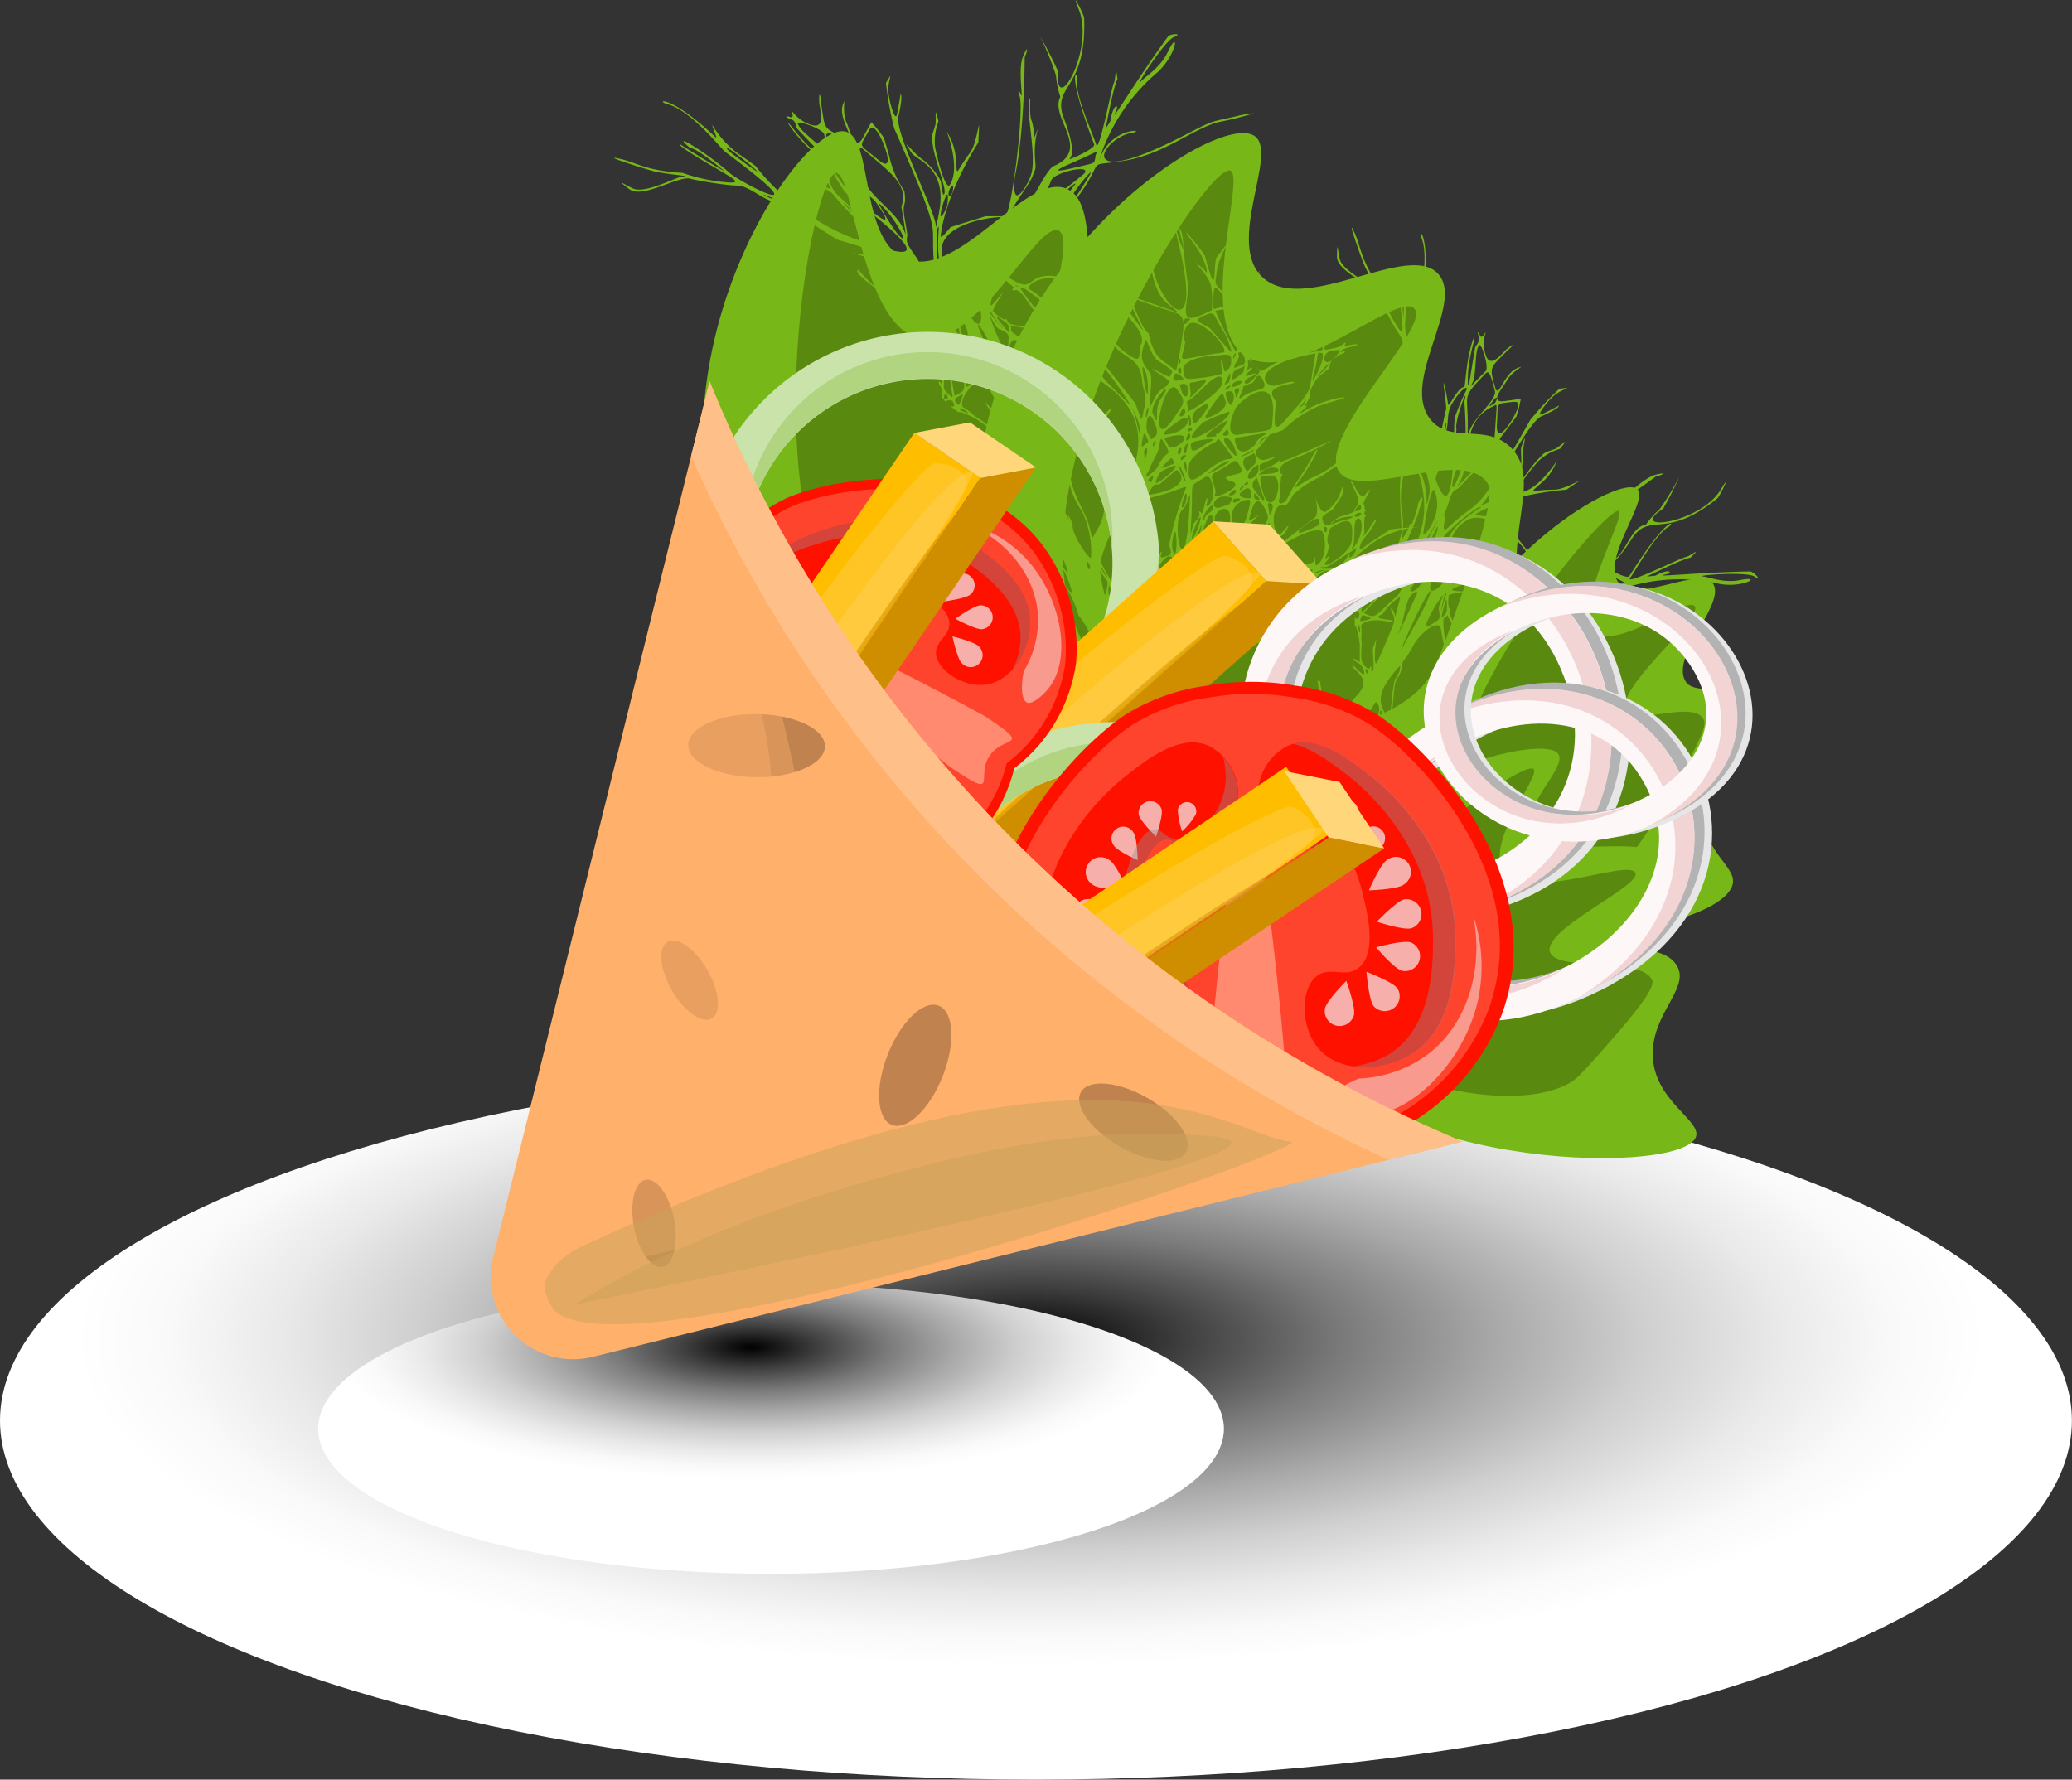 <svg xmlns="http://www.w3.org/2000/svg" xmlns:xlink="http://www.w3.org/1999/xlink" viewBox="0 0 251.67 216.19"><rect x="0" y="0" width="251.67" height="216.19" fill="#333333" stroke="none"/><defs><style>.cls-1{isolation:isolate;}.cls-13,.cls-14,.cls-15,.cls-2,.cls-25,.cls-27,.cls-3,.cls-31{mix-blend-mode:multiply;}.cls-2{fill:url(#radial-gradient);}.cls-3{fill:url(#radial-gradient-2);}.cls-30,.cls-4{fill:#ffb06a;}.cls-5{fill:#77b818;}.cls-6{fill:#598a0f;}.cls-7{fill:#cae3ab;}.cls-8{fill:#b0d480;}.cls-9{fill:#ffbd00;}.cls-10,.cls-13{fill:#cf8e00;}.cls-11,.cls-12{fill:#ffd77a;}.cls-12{opacity:0.3;}.cls-12,.cls-23,.cls-30{mix-blend-mode:screen;}.cls-13,.cls-31{opacity:0.5;}.cls-14{fill:#e6e6e6;}.cls-15{fill:#b3b3b3;}.cls-16{fill:#fdf7f7;}.cls-17{fill:#f3d4d4;}.cls-18{fill:#f10;}.cls-19{fill:#ff442e;}.cls-20,.cls-24{fill:#f2f2f2;}.cls-20{opacity:0.7;}.cls-21{opacity:0.39;}.cls-22{fill:#fff8d5;}.cls-23{opacity:0.49;}.cls-25,.cls-27,.cls-30{opacity:0.4;}.cls-26,.cls-27{fill:#919191;}.cls-28{fill:#c0834f;}.cls-29{fill:#ffbf88;}.cls-32{fill:#caa15a;}</style><radialGradient id="radial-gradient" cx="-214.64" cy="2995.53" r="116.84" gradientTransform="translate(357 -945.66) scale(1.08 0.37)" gradientUnits="userSpaceOnUse"><stop offset="0"/><stop offset="0.15" stop-color="#404040"/><stop offset="0.3" stop-color="#7a7a7a"/><stop offset="0.45" stop-color="#a9a9a9"/><stop offset="0.59" stop-color="#cfcfcf"/><stop offset="0.72" stop-color="#e9e9e9"/><stop offset="0.83" stop-color="#f9f9f9"/><stop offset="0.92" stop-color="#fff"/></radialGradient><radialGradient id="radial-gradient-2" cx="-573.32" cy="2998.21" r="47.19" gradientTransform="translate(761.97 -945.66) scale(1.17 0.37)" xlink:href="#radial-gradient"/></defs><title>Ресурс 18</title><g class="cls-1"><g id="Слой_2" data-name="Слой 2"><g id="elements"><ellipse class="cls-2" cx="125.83" cy="172.57" rx="125.83" ry="43.62"/><ellipse class="cls-3" cx="93.65" cy="173.57" rx="55.01" ry="17.62"/><ellipse class="cls-4" cx="140.54" cy="84.21" rx="28.54" ry="57.09" transform="translate(-18.38 124.04) rotate(-45)"/><path class="cls-5" d="M102.87,88.22c26.92,16.61,70.11-13.34,68.24-22-.86-4-10.9-1.73-17.16-10.52-4.91-6.9-3.12-14.45-8.09-16.53-4-1.65-6.88,2.38-10.25.6C130.3,37,134.06,25.17,129.71,23c-4.88-2.42-13,10.74-19.48,8.53-6-2-4-14.84-7.59-15.56C97.27,14.9,79.4,41.41,87.36,66.69,88.36,69.86,92,81.53,102.87,88.22Z"/><path class="cls-6" d="M110,82.94c12.69,6.23,34.69-3.32,37.26-14,.34-1.41.17-4.76-.17-11.46-.61-12-1.74-13-2.35-13.34-4.47-2.79-13.45,8-17.08,5.66-4.24-2.78,3.65-20.42.93-21.78-2.56-1.28-9.78,14.2-16.64,13.14C104.63,40,103.63,20.84,101.56,21,98.22,21.33,89,72.62,110,82.94Z"/><path class="cls-5" d="M125.08,83.34C143.65,108.95,195,97.71,196.56,89c.73-4-9.42-5.75-11.86-16.26-1.91-8.25,2.62-14.55-1.19-18.37-3-3-7.26-.42-9.71-3.35-3.85-4.6,4.12-14.06.92-17.71-3.59-4.1-16.09,5-21.26.47-4.76-4.15,1.93-15.25-1.09-17.27-4.56-3.05-31.17,14.66-33.45,41.06C118.65,60.85,117.6,73,125.08,83.34Z"/><path class="cls-6" d="M133.72,81.19c9.35,10.6,33.34,10.15,39.77,1.29.85-1.18,2-4.34,4.2-10.66,4-11.28,3.33-12.65,2.91-13.23-3.07-4.28-15.5,2.31-17.95-1.28-2.86-4.19,11.16-17.49,9.16-19.79s-14.45,9.4-20.39,5.81c-6.37-3.85,0-22-2-22.61C146.26,19.72,118.24,63.65,133.72,81.19Z"/><path class="cls-5" d="M212.55,69.42c-6.28.1-12.38.78-10.17.34.6-.12.55-.45-.06-.33a4.34,4.34,0,0,0-1.23.5c-.07,0-1.1.12-1.05.1,5.29-2.57,5.26-2.25,5.26-2.25,1.59-1.54,0-.2-.56-.11s-7.47,3.51-6.74,2.54S201,65,202.66,64c.84-.47.12-1.76-4.77,6-.33.43-3.35-1.3-3-1.24,1.24.2,3.29-3.31,3.54-3.64,2.13-2.79,4,.41,10.15-4.56.31-.25,1.85-3.46.43-1.09-2.49,4.16-11.57,5.29-7,2.33A41.12,41.12,0,0,0,204,57.88a33.79,33.79,0,0,1-2.43,4,10.4,10.4,0,0,0-1.65,1.85c-2.61.41-2.6,6.4-6.66,4.1-.87-.49-4.94.54-5.89.24-4.58-1.46,2.56-1.08,3.55-1.47,1.14-.33.72-.09,1.85-1a10,10,0,0,1,2.87-1.71c-2.26.65-.65.26.31-1.19.49-.75,2.81-2,1.42-1.39s-4.58,4.57-6.51,5.12c-.71.28-4.93.9-1.19-1.35,4.66-2.11,11.45-7.19,11.45-7.19,1.2-.32,1.17-.53-.05-.21-1.52.4-4,3.06-3.56,2.4.31-.51.19-.68-.17-.08-.79,1.32-11.44,7.39-11.87,6.84,0,0-1.32-1.71-1.34-1.72s-3.32-2.42-3.36-2.42c-.5,0-1.88-.06-1.44-.32,4.34-2.47,10.93-2.89,10.93-2.89,3.62-2.44.09,0-1.45,0-3.1,0-3.25.74-1.11-1.26a6.65,6.65,0,0,0,1.4-2.26s-2.25,3.66-4.56,3.87c-1,.09,2-3.55,2.42-3.92a6.18,6.18,0,0,1,2.51-1.39c1.47-1.77-.07-.21-.56,0-1.55.55-1.24.4-2.07,1.24-1.23,1.24-2.9,4.16-3.55,4.22-.36,0,.66-.89.94-1.16a7.43,7.43,0,0,0,.72-3.35c0-1.37.68-3.52-.15-1.22-.32.91,1.07,4.11-3.19,6.33-1.48.77-2.07,1-1.73.76,1.17-.8,5.6-10.1,7.39-10.8.24-.09,2.21-1,2.07-1.27,0,0-1.57.84-2.14,1.06s.51-1.35,1.52-2.25,2.68-1.1.69-.87a37,37,0,0,0-3.54,3.8C179.28,62.58,180,60.54,177,63.1c-1.36,1.16-1.87,2-1.53.1.07-.43-.22-.67.09-1.14s.58-2,1-2.39c.8-.66-.1.39,1.65-1.48s1.1-.59,2.68-2.11a11.15,11.15,0,0,1,2-3.75s1.26-1.66,1.27-1.69a14,14,0,0,0,.56-2.19l-1.92.27c-2.07.31-.21-1.66.22-2.48.66-1.24,2.58-2,1.31-1.53-1.73.62-2.32,4-2.75,2.26-.73-2.5-.53-2.28,1.45-4.32,1-.87.92-1-.11-.17-.75.77-2,2.34-2.5.52-.58-2,.49-3.26-.25-2.25-.16.22-.35.22-.42,0-.16-.55-.34-.52-.15.12a1.24,1.24,0,0,1-.37,1.18c-.1.14-.71,4.34-.82,4.63-.23.61-.1-1.79,0-2.37a23.81,23.81,0,0,1,.6-2.76c.32-1.64-.49.5-.79,2.71-.67,5,.26.88-1.9,4.43-.56.93-.33.56-.69-1.06-.74-3.28.17,1.81,0,2.14a41.08,41.08,0,0,0-1,6.14c0,3.59-2.39-1-2.58-7.5-.2-.85-.78-3.33-.28-1.52,0,.07.17.69.27,1.19A24.65,24.65,0,0,1,173,41s0-2.21,0-2.25a11,11,0,0,1,.81-4.35c-.09-.06-.87,1.44-.88,1.14,0,0,.2-1.51.24-3.24.09-4.23-1-4.52-.5-3.37,1,2.53-.4,7.93-.4,8.41.06,14.33-1.73,3.49-1.6,1.89.29-3.55-.24-8.51-.42-5.28,0,0,.42.19.24,4.54,0,.58-.62-5.79-.58-5.79-.32,0,.12,3.69.16,4.08.34,3.11.52,4.22-.28,3a19.91,19.91,0,0,1-2.3-4.94c-2.34-3.56-2.15-4.82-3-6.65-1-2.13.7,2.74,1.17,3.9.55,1.35,2.3,4,1.45,3-.37-.43-3.72-2-4.32-3.42-.24-.56-.37-3.06-.4-.48,0,1.92,4.87,3.61,5.11,4.92a43.67,43.67,0,0,0,2.12,4c.69,1,.81,1.14,1,3.52a15,15,0,0,0,.64,2.6l.56,7.12c.56,1.5,2,5.15,1.82,6.42s-.39,1.77-.36,1.31a9.56,9.56,0,0,0-1.79-5.64,2.26,2.26,0,0,1,.21.37c1.78,4.39,1.88,8-.7,12.16.51-.65.83-.83,0,.71-.19.34-.06,1-.87,1.38-.47.23-.3-.25.05-.86-.33.44-.67.89-1.06,1.35-1.77,1.82-1.11,1.11-2.79,3-.16.15-.69.65-.82.79s-.15-.19-.09-.54c.09-.51.09-.67.3-.84a2.21,2.21,0,0,1,.33-.22c.25-.15.74-.56,1-.75,1-.71.65-.36,1.49-1.54a62.24,62.24,0,0,0,3.75-8.12c0-.44.72-1.69.39-1.92a2.48,2.48,0,0,0-.53,1.29,13.28,13.28,0,0,1-.84,2.35c.2-.56.06-.71-.19,0s-.88,1.55-.85,1.38c.46-2.65-.3-3.14-.08-5.91a19.56,19.56,0,0,1,.37-2.22c-1-.55-.24,6.93-.32,7.35a11.16,11.16,0,0,1-.93,2.71c-.17,1.06,0,2.61-2.92,4.87l-.57.44c-.16.1.26-.33.07-.46s-.34.63-.46.7-.52.43-.68.58l-.17.56a1.68,1.68,0,0,1,.3.21c.34.26.27.55,0,.86-.14.15-.26,0-.33-.29q0,.57,0,1.14c.26.06.56,1.69.61,2.35,0,.16,0,2.13,0,2.13a6,6,0,0,0-.85-.49l0,.2a7.15,7.15,0,0,1,.91.55c.3.23,1.07,2-.25.72l-.69-.67v.17s0,.06,0,.1c1.43,1.33,1.62,1.81,1,2.88-.2.33-3.86,4.49-4.1,3.64-.13-.47-.58-3.1-.87-4.84a1,1,0,0,1-.28,0c.5,3.2.5,4.39.24,4.45a3.8,3.8,0,0,0,.09.43c.65,2.21-1.91,1.24-2.9,5.51-.28,1.23-.55.92-1.34,1.13a7.25,7.25,0,0,0-.95.32c0,.09,0,.19-.06.28.87-.46,2.23-.94,1.76.28s-.56.34-1.89.21c0,.1-.06.2-.09.3,1.05,0,1.69.28,1.5.76a12.22,12.22,0,0,1-2.07,4.11,9,9,0,0,1-1.22,2.8c-1.7,2.67-4.31,4.41-6.53,6.34-1.75,1.52-6.5,5.81-4.86,6.61,1.09-.88,2.19-1.72,3.3-2.51,1.4-1,3.35-2.58,5.06-2.57,1.43,0,2.52,1.26,3.79,2.17,1.85,1.33,4.13,3.45,6.2,4.12,5.22,1.16,6.09,1.73,10.55,5.46l1.16,1,.85.27s.67-.2.71-.21c.81-.26.84-.21,1.36.38l1,1.17.05,0a8.48,8.48,0,0,1,.93.25,7.87,7.87,0,0,1,2.31,1.51,3,3,0,0,1,.44.34c.26.22,1.49,1,1.76,1.2s.26.15.57.67.52.5.14-.14c0,0-.29-.49-.32-.51a29.08,29.08,0,0,1-4.23-3.27s-.62-.11-.66-.12c-.79-.12-.78-.08-1.17-.51l-1.1-1.24-.08,0c-.05,0,.06-.06.12-.08a5.33,5.33,0,0,0,.37-.42c.44-.53.27-.62,0-.32s-.65.12-.88.15c-.84.13-3.45-1.5-4.21-2-.4-.25.14-.15.84-.45a2.07,2.07,0,0,1,2.19,0l.9.74c1.17,1,.54.38,1.17.78,0,0,.34.22.36.22a7.22,7.22,0,0,1,1.39.31c.61.19.65,0,0-.21a4.74,4.74,0,0,0-.93-.23c-.94-.18-2.76-1.69-.23-.47,0,0,.95,0,1,0a4.21,4.21,0,0,0,.44-.26c.06,0,.39-.26.45-.24s1.1.29,1.13.28a7.46,7.46,0,0,1,.94.2,10.16,10.16,0,0,1,5.83,3.45,25.74,25.74,0,0,0-2.13-2.41s-2.75-1-2.79-1c-.43-.11-1.51-.31-.73-.56.93-.29,1.06,0,2.54-.16,1.25-.1,1.22-.32,0-.22-.84.07-1.75,0-1.31,0a1.71,1.71,0,0,0,.26-.06c.13-.11,1.37-1.15,1.51-1s.23-.06.12-.15.23-.34.31-.28.17-.16.14-.18a2.39,2.39,0,0,1,.24-.21,2.11,2.11,0,0,0,.14-.25c.11-.22,1.74-.29,1.74-.36s-.34-.12-.75-.12-.5-.49-.19-1.1c.74-1.45.61-1.62-.18-.06-.68,1.35-1.27,1.16-1.71,1.17,0,0-.13.07-.17.1s-1.41-.9-1.6-1l-.94-.3a.58.58,0,0,0-.21.05c-.21.07-.57-.49-.41-.72s.09-.13.31-.42,1.17.2,1.5.34c0,0,1.88-.11,1.91-.11l.46-.21c.58-.28.5-.47-.06-.2a4.57,4.57,0,0,1-2.88,0c-.67-.29.38-1.73.66-2.09-.28.36-1.42,1.75-2.11,1.45-.08,0-4.38-1.24-4.38-1.24-3.87.8-3.31.29-2.88.25,2.23-.09,1.79,0,2.33-.32a1.18,1.18,0,0,1,.83-.09c.06-.15-.31-.26-.19-.41s.74.19,1,.16c2.16-.24,0-.22-.39-.32-.57-.17.63-1.75,1.74-2,.87-.2,1,.1,1.17.51a.09.09,0,0,0,.07.05,5.63,5.63,0,0,0,1,0l.46-.06a11.72,11.72,0,0,1,2.87,1,9.46,9.46,0,0,0,1.81.7c1.09.46.8.39,1.41.35,1.25-.08-.42-.16-1.37-.56a9.45,9.45,0,0,1-1.81-.7c-1.07-.52-2.35-.87-2.1-.93a30.57,30.57,0,0,0,4-.28c1.25-.2,1.22-.41,0-.21-1.56.23-4.2.32-4.2.32-.5.12-1,.17-1.38.23-.62.08-1.46-.5-.15-.81h0c.13-.1,1.8-1.42,1.91-1.28s.23,0,.13-.13.12-.23.36-.41c.56-.42,1.66.33,2.25.76a29.13,29.13,0,0,0,3.88,2s-5.61-3.11-5.46-3.23,0-.26-.14-.14a10.23,10.23,0,0,1-2.11-1s.57-.38.6-.42,3.1,1.79,1,.28a.82.82,0,0,1,.18-1.54c.24,0,1.21.1,1.45.11a8.48,8.48,0,0,1,.86.07c.06,0,1.23.88,1.3.88a12.82,12.82,0,0,1,4.56,1.6c1.69,1.11,3.17,2.48,2.15,1.33a13.43,13.43,0,0,0-2.51-1.79c-.6-.35-1.85-.75-1.51-.78.13,0,1,.23,1,.15s-.49-.33.09-.2c0,0,1.08-.14,1.07-.25s.66-.34.86-.36c1-.19,1-.17,2.76.25.36.09.68-.52,1.51-.12a1.42,1.42,0,0,0,.22.1,1,1,0,0,1,.58.2c.48.28.51.06.22-.11s.15-.33,1,.44,1,.57.21-.11-.11-.28-.14-.64a2.25,2.25,0,0,1-1.12-.49l-.68-.62c-.23-.22-.26-.13.23-.57s.85-1.07,1.43-1.33a10.57,10.57,0,0,1,1.77-.65c1.8-.61,1.74-.82-.06-.22a12.28,12.28,0,0,0-2.22.86s-.33.4-.35.43a6.83,6.83,0,0,1-1.11,1.1,1.66,1.66,0,0,1-.52-.39c-3.21-3-2.41-1,2.24-2.46,1.81-.58,1.74-.8,0-.23a11.45,11.45,0,0,1-3.64.67,3.41,3.41,0,0,1-1.24-.37,20,20,0,0,0-2.05-.94c-1.29-.53-.86-.43-.65-1.65a1.45,1.45,0,0,1,1-1.18c.06,0,.11,0,.16,0a3.24,3.24,0,0,0,.33.05c.4.05.37.06,1.35.81,0,0,.82.63.84.64.72.24,3.22,1,3.65,1.48s.61.33.12-.2a5.69,5.69,0,0,0-.41-.42,18.34,18.34,0,0,1-4-1.62c-.73-.56-.38-.42,0-.31a8.58,8.58,0,0,0,1.87.38c0-.15.52.12.55,0s-2.14-.92-2.23-1-.44-.27-.47-.27-.33,0-.18,0,1.85,0,2,0c0,0,1.89-.12,1.92-.14s.79-.58.73-.7a4.07,4.07,0,0,1-1.73.57,10.45,10.45,0,0,1-1.87,0,7.27,7.27,0,0,0-2.09.16c-.24.1-.19,0-.69-.13-.2-.07-.3-.22-.22-.33s.14-.22.12-.24.47-.19.58-.25l.61-.34a.14.14,0,0,0,0-.06s.66-.65.68-.68a.18.18,0,0,0,0-.07,3.49,3.49,0,0,0,.94-1.07c.27-.59.18-.1.48,0,.46.1.75.1,2.07,1.4.14.14,2,1.62,2.08,1.44l-2.77-2.34c-.52-.44,3.05-1.51,3.05-1.52,0-.18-3.54,1-3.67,1-2.56-.58,3.12-6,.56-3.44,0,0-.73.71-.74.74-.19.38-.7,1.49-.64.91.29-2.67.15-2.18,1.61-3,1.7-1,5.27-.91,1.25-1-.8,0-4.32,3.44-.71-1.14.24-.3,1.6-6,.34-1.74-.66,2.2-1.82,3.31-1.71,2.91,0,0,.11-.39.11-.41.11-2.95,0,.51-.95,1.73A10.08,10.08,0,0,1,191,91.68c-.17.12.18.25-1.1-.44-2.65-1.45-.59-1.71,1.64-3.31,0,0,1.78-1.82,3.16-3,1.67-1.39,1.56-2,1-1.21-2.82,3.59.12-1.1,1.47-2.2,0,0,.78-.62.79-.65,1.59-3-2.33,2.32-4.53,4.78-6.24,7-5.7,1.39-2.76-2.05,4.75-6.82,4.73-7.12-.13-.15-.25.3-2,2-2.07,3.74-.09,2.23,0,2-.94-1-1.53-4.85-1.42-3.93-.16.07,1.13,3.52,1.92,3.2-2.5,5.42-.11.05-1.7.87-1.81.87s-.06-1.09-.06-1.13a4.35,4.35,0,0,1,.1-1.65,6,6,0,0,1,1.41-2.2c-.19-.83,1.82-3.56,1.84-4,.09-2.51,0-.43-.93,1.37-1.17,2.21-1.32,2.7-.53.28,1.26-3.87-3.06-3.79,6.5-4.62,1.24-.18,1.22-.46,0-.28-.6.05-1.46.17-.24-.36,3.16-1.38-1.63.45-2.06.52a7.83,7.83,0,0,1-2.4.07c-1.41.47-1.62,1-2-1.4-.44-2.73-.62-2.7-.17.05.15.91.38,2,.07,2.18-2.3,1-.27.12-.72-4.75a4,4,0,0,0-2.38-2.86c-.78-.21-1.09-.44-1.23-1.68-.17-1.49-.25-1.75,1-2.15,2.31-.75,5.13,2.89,10.73,2.2,5.75-.06,3.26-1.52,6.33,1.51,3.39,3.39,7.68,4.18,10.1,6.13a40.59,40.59,0,0,0,3.18,2.59,11,11,0,0,0-1.52-1.43c-2.43-2.08-1.75-1.69-5.77-3.65-12-5.92-5.29-7-2.71-4.59,1.39,1.31-.84-2.5-4.87-1.06a21.44,21.44,0,0,1,11.75-.79c3,.76,6-1,2.79-.37-1.88.37-3.67-.37-4.39-.45-1.14-.13,5.18-.63,6.21,0S213,69.41,212.55,69.42Zm-40-31.49a2.45,2.45,0,0,1,.1-.77C173,36.31,172.53,46.71,172.54,37.92ZM171,43.57c0-.06.56,1.92.53,2A6,6,0,0,1,171,43.57Zm3.48,79.62a.54.54,0,0,1-.69.14C173.45,123.17,174.59,123,174.43,123.19Zm18.45-24.62a12.53,12.53,0,0,1-2.12-.67C191.45,97.72,194.23,98.92,192.89,98.57ZM189.39,69a9.22,9.22,0,0,0,2.38-.39c1.11-.09,4.13,2.58,2.77,2.5a48.09,48.09,0,0,1-4.75-1.35C187,70.38,187.61,68.4,189.39,69Zm-3-.83c.71.58-3.25.45-1.75-.23S185.36,67.33,186.35,68.14ZM184.26,60c.77-.07-.15.52-.62.55S183.43,60.09,184.26,60Zm-1.83.91a3.92,3.92,0,0,1-1,.22C179.32,61.38,185.75,59,182.43,60.92Zm-6-2.46a23.58,23.58,0,0,1,1.48-3.8c.12-.38.07,1.12-.7,3.11C176.75,59,176.21,59.85,176.46,58.46Zm.44-6.56c0-1.32,1.55-5.38,1-3.15,0,0,.33,4.56,0,5.55C176.29,59.19,176.88,53.69,176.9,51.89Zm2.3,5s-2.62,2.78-2.14,2.12c2-2.72,0-7.64,4.39-9.69.48-.23.39-.43.22,2.28S181.3,56.2,179.2,56.88Zm4.59-8.07c.41,0,.83-.12.54.86s-2.66,4.85-2.48,1.81C182,48.66,181.57,49.13,183.79,48.81Zm-2.39.3c-.54.25-.66.48-.2-.19C182.16,47.54,181.8,48.92,181.4,49.11Zm-2.3-3.38c.27-2,.13-3.16.59-3.8.26-.36,1.24,2.68.79,3.14C177.56,48,179,46.75,179.1,45.73Zm1.17-.17c.5-.51.66-.79,1.33,1.91.28,1.12-2.57,3.19-3.13,5-.11.35-.2.69-.17-.38C178.38,47.8,177.39,48.54,180.26,45.56Zm-4.59,6a3.75,3.75,0,0,1-.2,1.08C175.23,53.23,175.7,50.69,175.67,51.58Zm-.74,5.06s0-1.26,0-1.3a2.66,2.66,0,0,1,.44-2c.84-2,.17-2.89,1.06-4.36,1.18-1.94,2-2.14,1.69-1.56a29.79,29.79,0,0,0-1.38,3.25c-.27.64.24,14.56-2.32,7.66C174.3,58,174.79,57,174.93,56.64Zm4.73,5c1.25-.35-2.25,1.16-3.45,3.28-.19.34-1.45,2.3-1.19.82C175.15,64.95,179.07,61.78,179.66,61.61Zm-5.4-2c1.23,2.85-1.46,5.87-1.36,5.16C173,63.73,173.84,58.66,174.26,59.63Zm-.43,5c2.27-4-.82,1.67-.95,2.05C172.19,68.77,172,67.29,173.82,64.63Zm.74-.16c-.28,1.63-3.23,4.88-1.24,1.87C174.28,64.9,174.81,63.05,174.57,64.47Zm-2.4,4.39a8.59,8.59,0,0,0,1.33-1.68c1.43-2.35.6.45.44.82C173.7,68.54,172,69.25,172.16,68.87Zm.13.37c.78-.39,1.8-.88-.48,1.39C171.42,71,171.73,69.52,172.3,69.24ZM176,73.93a3.74,3.74,0,0,1,0-1.67,11.92,11.92,0,0,1,2.38-.4s-2.14,0-2-.25,3.38-1.37,3.43-1c0,.15-.13.43-.18.87-.1.79,0,1.14-.19,1s-.33.08,0,.28c.67.48-.93,3.15-1.1,5.57-.06.86.18,1-1.23-1.69-1.14-2.15-1.14-2.17-1-2.51S176.07,73.8,176,73.93Zm3.23,17a3.35,3.35,0,0,1-1.76,1.47c-1.41.62-1.53,1-.17-1.13l1.48-5.64c.09-.75,1.64-1.88,2.5-2.36,2.24-1.24,1.12-.15.32,1.2s-.69,1.76-.61,3.13C181.1,89.68,179.87,90,179.24,90.94Zm1.85-1.48c0,.7-1.58,2-2.08,2.27S181.07,89.23,181.08,89.47Zm1,3.57c-.1,0,.37-.14.47-.16.31-.07.35.63.24,1s-.43-.26-.63-.35S182.09,93.05,182.06,93Zm-2,7.76c0-.14-.16-.23-.21-.06s-.32-.18-.67-.58c-.8-.89,3,.52,2.79.64A7.6,7.6,0,0,1,180.05,100.79Zm.9.88c-.23.37-1-.5-.3-.44S181.27,101.15,180.95,101.67ZM172.19,109c.17-.16.44,0,.78.11.74.3-.44.72-.93.93C170.37,110.87,170.07,111,172.19,109Zm.72,2.39a2.07,2.07,0,0,0-.71,0c-.91.29-.7.33-1.11-.11C170.21,110.36,172.46,111.32,172.92,111.41Zm-3.82,4c.23.19.06.15-.37-.11C168,114.85,167.92,114.39,169.1,115.4Zm2-1.14c.7.47-2,.52-2.24.25S170.2,113.69,171.06,114.26Zm.15,2.83c.35.39-.91.24-1.32.21a10,10,0,0,1-3-2C167.9,114.62,170.95,116.79,171.21,117.09Zm1.54.27c.12-.23,1.12.71,1.3.9C174.91,119.17,172.59,117.66,172.75,117.36Zm2.24,2.13c.24.31-1.35-.78-.89-.61A3,3,0,0,1,175,119.49Zm-1.56-1.19c.27.24-.14.17-.39,0S172.49,117.46,173.43,118.3Zm-1.67.95c-1,.09.12-.36.4-.83S174.63,119,171.75,119.24Zm-7-15.49-.54-.08c-.91-.14,2.59-2,4-3.92,1.31-1.74,1-.9,3.85,1,1.22.79,1.24.81.81.86a37.41,37.41,0,0,0-6.09,2.32c-.71,1-.68.87-1.51.26-.17-.12-.13-.26.07-.32s.36-.14.35-.2S164.83,103.8,164.72,103.75Zm-5.11.28c-1.21.3,13.9-8.43,7.06-3C161.89,104.83,165,102.68,159.61,104Zm4.07,0c-.75.2-.31-.28.19-.2C164.08,103.87,164,104,163.68,104ZM160,99.81c-.32.86-.42.73-.17.06S160.33,99,160,99.81ZM159.64,98c-.13.32-.72.57-.26-.13S159.79,97.65,159.64,98Zm-1-3.85c-.21,0-.36-.09-.34-.15a23.7,23.7,0,0,1,2-2.5C160.7,91.39,159.17,94.23,158.62,94.17Zm.17.41c-2.06,3.57-1.27,1.56-.73.06C158.21,94.23,158.93,94.35,158.79,94.58Zm.92,4.88c.25-.6-.24,1-.4,1.35,0,.11-1.3.77-1.38.65S159.65,99.62,159.72,99.46Zm-1.09,2c.66-.35.58-.33.19.21C158.23,102.48,157.95,101.83,158.63,101.46Zm0,1c1.13-1,1.56-3.38,2.23-3.75,3.71-1.49,7.76-1.4,6.82-1S158.13,103,158.68,102.48ZM179,97.73c-.15-.08.14-.2.28-.28s.36-.64.58-.55S179.18,97.83,179,97.73Zm1.84-.49c3.34,1.11-.9,1-1.22.83S179.9,96.93,180.86,97.25Zm-1-.81c-.16.21-1.2-.27-.24-.44S180.08,96.15,179.82,96.44Zm-3.26-.28c-.6-.65,2,.2,2.36.34C180.44,97.15,178.39,98.14,176.56,96.16Zm2,2c-.33-.05-.21-.45.18-.24C179,98,178.76,98.18,178.58,98.15Zm-2.83,9c.28.54-1.31-.26-.43-.43C175.43,106.66,175.62,106.86,175.75,107.11Zm.19-1.14c.9.36-.18.76-.55.06C175.29,105.84,175.53,105.82,175.94,106Zm-1.38.63-.77-.49c-1.25-.82.55-1.68,1.37-.12C175.56,106.74,174.9,106.36,174.56,106.61Zm-8.55,7.1c-.42-.23.1-.13.65-.18C167.38,113.46,169.24,115.45,166,113.71Zm.68,1.31c-.35.22-.43.1-.58-.06-.6-.61-2.47-1.71-.93-1.4C165.42,113.61,167.1,114.77,166.7,115Zm-.43-2.33-2.59.25c-.57.11-.67-.75-1-.93-1.23-.68.66-1.63,1.91-.35C165.46,112.53,169,113.56,166.27,112.69Zm-4.7-1a2.24,2.24,0,0,1,1.24.75C163,112.73,160.86,111.72,161.56,111.73ZM164.3,110c2-2.77,2.1-2.74,3-1.91,2.41,2.26,2.13,1.45.88,2.43s-2.14,1.41-3.41.77C162.46,110.16,163.65,110.94,164.3,110Zm6.59-7.35c1,.22,3.4-1.33.24.76C163.59,108.42,169.13,102.31,170.89,102.7Zm-4.29,1.79a4.31,4.31,0,0,1,1.41-.9C169.61,102.9,165.37,106.21,166.6,104.49Zm5.91-2.64c.42,0-.69.81-1.43.65C170.83,102.44,172.22,101.88,172.51,101.85Zm-1.4,3.84c2.34-.88,1,1.12-1,.8C169.74,106.42,169,106.46,171.11,105.69Zm-1.54,0c.67-.09,1.69-.57,1.13-.22C169.75,106.1,169.09,105.78,169.57,105.72Zm2-.42c-.42.16-.17-.43,1.24-.36.45,0,.65.16.45.3C172.53,105.71,172.31,105,171.53,105.3Zm-.14-.41a7.82,7.82,0,0,1-2.21.67C167.7,105.75,171.67,104.4,171.39,104.89Zm-3.35,1a6.47,6.47,0,0,0,.94.12c2.33.22-1.44.13-2.13.8C165.73,107.85,167.6,105.68,168,105.86Zm1.48,4.2a2.61,2.61,0,0,1,.48.38c.06.07-1,.17-1.07.19C167.89,110.83,168.54,110.44,169.53,110.06Zm1.06-.41c1.43-.56-.2.91-.4.7S169.6,110,170.59,109.65Zm-1.42-.15c-.43-.33-.26-.29,0-.23s3.35-1.3,2.64-.42C171.55,109.15,169.67,109.88,169.17,109.49Zm1.75-1.08a6.2,6.2,0,0,1-2.15.52c-.4-.1-2.22-1.57-2-1.81,1.34-1.28,3.6.27,5.4-1,.77-.53,2.59.26,1.06,1.39C171.12,109.16,171.84,108.11,170.92,108.41Zm2.07-3.95c.75-.32.8-.56-.27-.11-.33.14-1.09.52-.9.18s0-.34-.19-.07-1,.16-1.24.15-2.09,1-.44-.08c4.43-2.88,3.15-2.87,5.12-2.12.53.2.73.4.17,1.13C173.84,105.36,172.37,104.73,173,104.47Zm-1.81-6.71c-.09-.3.47-.14.71,0s-1,.38-.69.26C171.23,98,171.22,97.87,171.19,97.75Zm.33.79c-.14-.21,1.14-.45,1.35-.35C176.76,100,171.76,98.9,171.52,98.54Zm1.81-.57a6.47,6.47,0,0,1,1.46.23s0,.17-.11.33c-.2.38-.21.3-.67,0C173.78,98.39,173.09,98,173.32,98Zm-1.81.89c0,.05,2.39.54,2.44.55.38,0-.06,2.85-3.52-.3-.82-.74-.82-.59.09-.66S171.35,98.62,171.52,98.86Zm2.43,1.49c.62-1.19.92-1.08.27-.1S173.36,101.47,173.95,100.35Zm.85-.31c.39-.63.86-.35.12.2S174.39,100.69,174.8,100Zm.24-2.45c-1.68-.32-1.55.13-2.5,0s-1.66-.44-.38-.51a13.86,13.86,0,0,1,1.89-.38c1-.09,2-1.16,1.76-.38C175.74,96.49,175.22,97.65,175,97.59Zm-2.43-1.51c.38-.14.85-.73.91-.75.44-.16.9,0-.08.43S172.16,96.24,172.6,96.08Zm2.25-.49c.39,0,.81.11,0,.22C174.33,95.9,174.65,95.62,174.86,95.59Zm1.28.66c3.71,2.84-.76,2-.43.93C175.75,97.06,176,96.19,176.14,96.26Zm-.2,3c.48.43-.74.18-.63,0A.44.44,0,0,1,175.94,99.22Zm.25-.91c.25.07.26.21,0,.32C175.26,99,175.59,98.15,176.18,98.31Zm.92.36c.15.09.33,0-.31.34C175.31,99.69,176.61,98.35,177.11,98.67Zm0,.61c.14-.08.39-.26.54-.2.34.14,2.88,2.49,1,1.41C178.28,100.32,176.22,99.8,177.11,99.28Zm.45-.78c-.22-.12-.24-.09,0-.2C178.75,97.72,178,98.77,177.56,98.5Zm-1.94-3.2c-.57-.16-.59.07-.13-.87.34-.71,2.16-1.63,1.61-.53C176.8,94.49,176.18,95.46,175.61,95.31Zm-1-.26c-.76-.22-1.35-.07.51-.92C175.38,94,174.75,95.08,174.62,95Zm-6.23,1.18c-1.41.23.68-3.4.24-3,1.83-1.77.1-1.17,3.1-2.44,1.63-.89,2.24-1.25,3-1.23,1.12,0-.08-.39-.51-.22-4.66,1.72-3.74,2.72-3.88.49-.05-.82-.1-.95.86-1.17,4.86-1.13-3.17,1,.81-1.75a18.51,18.51,0,0,1,3.18-.58,7.07,7.07,0,0,0-3.27.39c-1.63,1.14-1.22,1.77-1.12-.26,0-.77-.13-.78-.17,0,0,1-.12,1.46-1,1.87-.43.21-.73.39-.7,0,.09-1.07.35-4.45.48-5.12.22-1.09.59-.78.81-2.08s.06-.19,1.46-2.75c.81-1.48,3.1-3.28,3.31-1.94C176.18,83.64,181.24,94.13,168.39,96.23ZM166,95.82c-.8.3.25-.09,1.28-1.24s1.09-1.1.55.28C167.33,96.08,167.21,95.36,166,95.82Zm.32.68c-1.79-.25.37-.71.73-.62C167.63,96,166.67,96.56,166.29,96.5Zm3.9-7.43c-.12.57.31,1.49-.62,2.7-1.18,1.53-.89,1.55-.64-2.25C169,89.05,170.26,88.75,170.19,89.07Zm.13-.62c-.07.35-.12.25-.75.35C168.76,88.93,170.37,88.25,170.33,88.45Zm-.3-7.06a5.21,5.21,0,0,1-.64,1.19c-.93,4.71,0,6.14-1.28,3.87-1-1.76-.08-3.21,1.4-5C170.16,80.72,170.13,80.76,170,81.39Zm-1.34,7.19c0,.64-1.55.19-1.31-.95a9.53,9.53,0,0,0,.24-1.23C167.68,85.89,168.7,88,168.68,88.58Zm-.4.43c-1.61.53-2.14,1.91-1.19-.07C167.2,88.73,168.4,89,168.28,89Zm.22.18c.19,0,.14.51.13.74-.16,3.22-.23,3.27-1.49,4.48a5.8,5.8,0,0,1-3.51,1.95c-1.7.17-1.62.47-.56-.87C164.45,93.74,165.35,89.69,168.5,89.19ZM163,104c-.62.67-1.69.52-3.84.44C158.81,104.38,164,103,163,104Zm4.14,1.52c.62.25-1.27,1.14-2,.87-.3-.11-2,.65-.76.1C166.88,105.38,166.26,105.13,167.16,105.5Zm-3,1.49c.4,0-1,.65-.84.46C163.73,107,163.67,107,164.18,107Zm1.68.73c-1.17,1.12-2.14,3.32-3.31,2.5-1-.71-6.53-.47-1.16-1.75C161.84,108.36,167.92,105.76,165.86,107.72Zm-3.54,3.36c-.57.37-1.16.64-1.65.08-.32-.37-2.24-1.77-2.08-1.72C161.75,110.42,163.54,110.28,162.32,111.08Zm-1.85.13c.35.4-.95-.23-2-.2s-1.51-.59-2.06-1.34S158.76,109.22,160.48,111.21Zm1.55,1.2c1.38.84-1.21,1.24-1.5,1-1.1-.9-1.2-1.33-2.18-1.9S159.87,111.11,162,112.42Zm2,1.19c.06,0,.8.59.86.63,1.56,1.16,1.32,1.08.91,1.36-1.6,1.08-2,.47-3.74-.92C161.23,114,163.72,113.43,164,113.6Zm2.34,2s1.82,1.36,2.53,1.82c2,1.27,2.56,2-.14,2.09-1.31,0-2.34-2-2.66-2.18C163.68,116.1,164.37,116.86,166.38,115.59Zm2.6,1.63a13,13,0,0,1-1.27-.88C166.84,115.65,169.14,117.23,169,117.21Zm.74.28c1.42.13,3.47.25,1.77,1.28C171,119.06,169.43,117.47,169.72,117.5Zm2.59,0c.22.14,0,.51-.65-.25C171.25,116.81,171.37,116.92,172.32,117.53Zm-1.8-1.66c.08-.42,2.25,1,2.08,1.38S170.45,116.25,170.52,115.87Zm-5.57-4.21c1.28.66,8.82-3.08,2.8,1C167.1,113.13,164.19,111.26,164.95,111.65Zm5.56-.52c.05,0,.23.1.4.28C171.46,112,165.59,113.51,170.51,111.13Zm3.2-3.6a1.93,1.93,0,0,1,2.54.52c.17.33-1.29.75-2,1C173.87,109.27,171.64,109,173.7,107.53Zm2.75-.71c1,.22,1.05.62.23,1.26C176.39,108.31,175.5,106.6,176.45,106.81Zm.71-.11s-.2,0-.46-.05C176.12,106.52,177.11,106.3,177.16,106.7Zm-.34,1.63.3-.22c.16-.12,0,.65-.1.85S176.61,108.5,176.83,108.33Zm.88-.87a.9.9,0,0,1,1-.17s-1,1.35-1.28,1.91C176.79,110.15,177.45,107.82,177.7,107.46Zm-.21-.87c.13.05.32.09.25.21C177.55,107.1,177,106.4,177.49,106.59Zm-.74-1.27c.32,1.06-1.37.31-2.13-.22s0-.41.21-.72c1.34-1.76.79-1.51,2.93-.65,1.14.45,1.44.23.7,1.67C178.12,106.06,176.06,103,176.75,105.32Zm.2-2.43a5.63,5.63,0,0,1,1.4.68C179,104.17,173.68,101.74,176.95,102.89Zm1.56.52c-1.73-1.59-6.57-1.12-3.13-3.12.8-.47,3.21.47,3.87.87,0,0,.44,0,.47,0a22.81,22.81,0,0,1-.77,2.62A4.81,4.81,0,0,1,178.51,103.41Zm1-.78c.46-1.7,1.26-.75.5.47S179.12,104.2,179.55,102.63Zm.45-4a21.59,21.59,0,0,1,2.92,1.62C182.31,101.2,174.48,97.82,180,98.66Zm.81-.13c.73-.13,3.43-.27,3.22.06l-.46.7C183,100.21,180.37,98.6,180.8,98.53Zm3.55.2c1.2.67-.33,1.37-.72,1.35S184.19,98.63,184.36,98.72Zm.24-.29c.79,0,1,.67-.09.07C184.47,98.49,184.48,98.43,184.6,98.44ZM185,99.5c.2-.33,1.14.19.12.39S184.72,100,185,99.5Zm1,.44c.09,0,.86.5.95.56.3.21,1.7-.51,1,.88-.66,1.23-1-.22-2.8-.81C184.08,100.21,185.65,100.14,186,99.93Zm.36-.47c-.34.19-1.14-.38-1.06-.52C185.67,98.37,186.69,99.29,186.39,99.46Zm-.32-1.14c1.08-.84,1.34.18,2.07.23l-.68.32C187.25,99,185.78,98.55,186.07,98.32Zm-.77-.11A1,1,0,0,1,185,98s1.42-.28,1.43-.27S185.67,98.43,185.3,98.21Zm-.51-.42c-1.16.22-4.27-.93-4.4-1.13s-.77.27,0-.34c1.15-.94-.47-.46,2.9,0C186.41,96.74,185.41,97.67,184.79,97.79Zm-1.59-1.7c-2.56-.34-1.57-.25-1.28-.52,1-.9.75-.92,1.22-.46C183.88,95.84,184.85,96.31,183.2,96.09Zm-1-1.87c.68.66-1.3,1.84-1,.74a4.72,4.72,0,0,1,.58-.81C181.92,93.92,182.05,94,182.24,94.22Zm-.89-.12c-.54,1.73-.84,1.48-2.12,1.58C172.29,96.26,182.1,91.68,181.34,94.11Zm-.77-1c-1,.36-1.41-.22-2.82.83-.89.66-.63.35-.3-.33C177.93,92.63,181.32,92.86,180.57,93.13Zm-3.84.1c-.07,0-.08-.1.56-.39S177.83,92.91,176.73,93.22Zm-1.86.46c-.33.15,1.74-1.95,1.85-2.71.64-4.56.53-4.38,1.2-5.37.52-.78.41-2,.44-5.51a30,30,0,0,1,1.43-6.91c0-.09.22.06.24.11C180.75,76,177.89,92.3,174.87,93.69Zm5-21.13c.16.59-.21.25-.08-.75v0A2.63,2.63,0,0,0,179.83,72.55Zm-1.65,7.87c-.13,14.37-3.32-4.91-2.79-5.27a1.28,1.28,0,0,0,.45-.44C175.87,75.22,178.2,78.37,178.18,80.42ZM175.07,75a21.84,21.84,0,0,1,.56-2.18c.1-.17.22,1.35,0,1.67S175.08,75.1,175.07,75Zm.13-1.34c-.55,2.21.39-2.62.47-1.47A14.52,14.52,0,0,0,175.2,73.71Zm-.44.27c.18,1.38.31,1.13-1,2s.09-1.44.61-2.4C176.26,70.77,174.67,73.32,174.76,74Zm-2.84,1.88c-.3.54-2.05,3.77-1.68,2.89C174,70,175.09,70,171.91,75.86Zm-.59-4.2c.1-.41,2.43-3.22,1.61-1.33C172.24,71.91,171.21,72.06,171.32,71.66Zm.52.3c.42-.11.32.15,0,.78-.16.37-2.89,6.37-1.77,3.61C170.61,75.11,170.76,72.25,171.84,72Zm-2.28.61c-1.51,1.22-2.28,2.46-3,2.31-.13,0-1-.34-.87-.43C172.68,67,170.19,72.06,169.56,72.56ZM165,74c-.13-.1-.22-.21-.19-.24C165.66,73,165.25,74.22,165,74Zm.28,1.17c.08-.48.3-.49.69-.31s.65.2.41.33a3.79,3.79,0,0,1-1.14.27A1.8,1.8,0,0,1,165.23,75.16Zm-.12,1c.09.55.07,1.08-.15.28S165,75.62,165.11,76.16Zm.24,2.38c0-.08,0-.85-.06-.92a6.56,6.56,0,0,0,0-1.49c-.09-.55,1.23-1,2.9-.69.12,0,.94.13.95,0s-.82-.19-.93-.2c-.37-.08-1.17-.19-.72-.45,0,0,.4-.22.42-.24a6.78,6.78,0,0,1,1.93-1.93c.31-.25.25-.33-.1,1.06-.17.67-.31,1.21-.31,1.2-.25-1-.79-1.48-.39-.46a1.77,1.77,0,0,1,.23,1.14c-.17.68-2.11,5.11-2,4.75-.57,1.33-.26-2.75-.08-2.64-.1-.06-.41.87-.46,1-.14.38.33,3.26-.23,2.83-.09-.07.14-.44,0-.51s-.11,0-.16.15-.26.07-.47-.09C165.1,80.37,165.41,79.45,165.35,78.53Zm.51,3c-.09-.26,0-.38.12-.26C166.35,81.56,166.08,82.18,165.86,81.54Zm.16,5.39.93-1.53c.21-.35.58.35.52.86C167,89.55,165,88.55,166,86.93Zm-2.44-.41c-.58,1-1.33,1.75-1.69,1.77a2,2,0,0,1-.63,0C161.26,88.17,165.12,84,163.57,86.52Zm-1.76,2c.69,0-.29,1.4-.62,1.94,0,.05-.19.35-.19.28C161.06,90.06,161.11,88.55,161.8,88.5Zm.29,5.31c.36-.22.91-1.68.19-.61-.22.32,2.39-4.9,3.76-4.63,2.31.45-.66,1-2.11,5.22a10.51,10.51,0,0,1-3.54,3.91C160,97.92,161.08,94.43,162.09,93.81Zm-2.48-4c.36-.22.81-1,.8,0s.07,1.39-.24,1.49-1.36,2-1.14,1c.87-3.72-.25.49-.63,1C156.62,95.48,157.49,91.16,159.61,89.83Zm-2.24,4.42c1.24,0-.27,2.55-1.07,3.64C154.95,99.73,157.31,94.25,157.37,94.25Zm-.25,11.24c1.53-1,1.68-.87,2.06-.83.91,0,2,0,.51.42C157.68,105.59,155.36,106.65,157.12,105.49Zm3-.3c9.73-2.51,4.45,1.55,3.22,1.55a8.28,8.28,0,0,0-2.54.33c-.1,0,3.87-1.74,3.83-1.85s-4.41,1.8-4.68,1.72S151.53,107.4,160.09,105.19Zm-4.79,1.5c.21-.14.43,0,.65.14C156.37,107.12,154.39,107.28,155.3,106.68ZM154.17,108c1.52-1.19,2.85-.32,3.28-.37,9.79-1.21,4.09.29,2.75,1.07C158.46,109.65,153.72,108.31,154.17,108Zm-.67.52c.51-.4,1.13,0,.63-.1S152.63,109.16,153.5,108.48Zm-1.91,2.08c-.25-.25-.49-.38.15-1s.38-.53,1.53-.61c2.59-.17,2.95.8,3.79,2,.7,1,6.48,3,.2,2.58C155.14,113.45,154.8,113.23,151.59,110.55Zm9.13,6.64a2.74,2.74,0,0,1-1.82-.78,21.18,21.18,0,0,0-2.92-2c-.51-.48,2.73.25,4.36-.08.94-.19,1.58.56,3.47,2A17,17,0,0,1,160.72,117.19Zm3,1.08c-.81-.26-2.8-.71-1-1.26,1.36-.41,1.9-.83,3,1.15C166.39,119.33,164.5,118.54,163.71,118.27Zm8.46,5.5c-1-.31-.37-.26.56-.43C174.27,123.1,173.12,124.07,172.17,123.77Zm.53-.65c-.8.15-1.18.25-1.63-.24s-7.76-5-2-2.06C170.51,121.74,172.91,123.09,172.7,123.12Zm-2.25-2.86c-3.44,1.47-7.19-6.13-3.06-1.1C168.59,120.59,174.37,118.59,170.45,120.26Zm3.23.3c-1.65-.64-2-1.11-1.79-1.12,4.27-.43,2.75,1.07,4.55,1.52C177.12,121.13,176.67,122,173.68,120.57Zm4.34.53c-.21-.05-.27-.13-.14-.18.81-.28-.73,0-1.25-.16-1.23-.31-2.47-2.79-1.18-1.15.07.09,3.63,1.4,3.68,1.39A1.72,1.72,0,0,1,178,121.1Zm5.28-2.66c-.18.35-.4.39-.69.17s-.28-.25-.25-.27S183.4,118.26,183.3,118.44Zm-.89.31c.41.31.1.57-.31.24S182,118.44,182.42,118.75Zm-.82,1.14c-1.52,1.21-3.84.71-2.42.62a15.14,15.14,0,0,0,1.66-1.09C181.92,118.65,182.45,119.22,181.59,119.9Zm-.64-1.83a9.2,9.2,0,0,0-1.39-.93C180.59,116.75,183,119.69,181,118.06Zm-1.14-.52c2.15.91,1.09,1.64-.28,2.48s-5.38-1-3.58-.87c.33,0,.6,0,.6-.07,0-.26-1.15,0,0-.36,1.69-.48.62-.78,2.15-1.3C179.34,117.2,179.13,117.25,179.82,117.54Zm-1.25-.64c.37-.53.73.05.16.25C178.48,117.23,178.41,117.12,178.56,116.9Zm.64-1.27c-.32.41-.18.7-1.84-.31C175,113.88,179.58,115.14,179.21,115.63Zm-2.18-.29c.92.56,1.5,1.25,1.3,1.54-1.31,1.89-3.18,2-3.44,1.63-.07-.09,1.35-1.14.22-.49-.23.13-1.07-.6-1.89-1.63C171.8,114.6,172.88,112.81,177,115.34Zm-4.1,1.06c2.73,3.45-.28.13,0,.36-1.69-1.35-5.69-1.93-2.1-1.9C171.25,114.86,171.15,114.16,172.92,116.4ZM168,113.72c-.73-.71,2.63-2.65,6-.49C174.83,113.76,168.28,114,168,113.72Zm6.38-.68c-.28.36-.9-.75-1.24-.81-2.15-.44-1.11-.62-.39-.52C173.3,111.78,174.61,112.75,174.39,113Zm.88-1.15c-.25.33-.62.92-.95.58-.91-.92-1.17-.59.6-1C175.82,111.25,175.5,111.57,175.27,111.88Zm.75-1c-.14.19-1.56.52-1.17.22.84-.64-.5.39-1.92.11-2.23-.44-1.59-.53.12-1.26,1.21-.52,3.5.42,1.85-.26-.68-.28-.44-.34-.15-.47.67-.25,2.72-1.2,1.8.74C176.15,110.81,176.2,110.65,176,110.88Zm.3,0s.68-.68.78-.82.2,0,.3.21C177.63,110.69,176.22,111.09,176.32,110.87Zm2.24-2.92c.57-.62.67-.44,1.35.41C181.2,110,174.82,112,178.57,107.95Zm.93-.4c-.17-.2-.57-.34-.13-.31C181.35,107.39,181.67,110.26,179.5,107.55Zm-.69-1.32a2.57,2.57,0,0,1,1.23.23C179.09,107.76,177.16,106.35,178.81,106.23Zm.93-.11c-.8-.25-1.37.12-.77-.83s1.26-.12,1.76,0C181,105.31,180.31,106.29,179.74,106.12Zm.33-1.43c-1.52-.95,1,.34,1,.36C181,105.22,180.24,104.79,180.07,104.69Zm1.52.43a2.33,2.33,0,0,1,1.64.16A8,8,0,0,1,181.59,105.12Zm.27-.32c-.43.06-2.38-.33-1.61-1.55.61-1,.76-.63,1-.37C185.22,106.81,183.38,104.59,181.86,104.8Zm-.47-2.15c-1-1.12.94-1.79,2.2-2.05.75-.16,6.22,1.06,1.91,3.82C183.74,105.55,184.52,105.7,181.39,102.65Zm7.35,3.83c-.38,0-1.4-.27-.61-.18C188.52,106.34,189.81,106.39,188.75,106.48Zm3.41-.6c-.4-.08-.17-.14,1.12,0C194.26,105.94,194.14,106.29,192.16,105.88Zm3.18-.46c.28.26.8.67.42.7C192.58,106.31,194.24,104.39,195.34,105.42Zm-1-.92c.81.75-4.58,1.6-2.42.85a19.11,19.11,0,0,0,2.15-1S194.19,104.35,194.35,104.5Zm-.43-.4-3.35,1.76a13.31,13.31,0,0,1-4.13,0c-3-.12-1.72-.72.38-2.06.46-.29.21-2.28,2.67,0,.56.53.92.33-1-1.1C187.23,101.85,188.23,98.79,193.93,104.1Zm-5.09-4.85c-.26,1.53-.47,1-.87,1-2,0-1.64-1.11-.5-.43.77.47.8.2.17-.19s-.42-.48.26-.29.62-.08.18-.21.29-.21.51-.51S188.94,98.6,188.83,99.25Zm0-1.33c-.62.82-.81.27-1.41,0s.35-.36.86-.44.49-.31.49-.31C189,97.08,189.18,97.43,188.82,97.92Zm-.93-.82c.3-.44,1-.29.54-.12C188.34,97,187.84,97.16,187.88,97.09Zm1.4.57s.14,0,.28.12C190,98.06,188.74,98.55,189.29,97.67Zm3.38-6.92c.34-.2.57-.34.48.21-.58,3.42-.29,2.24-1.58,1.33C190.87,91.79,190.79,92.07,192.66,90.75Zm-1.61,1.43c.07,0,1.12,1,1.21,1.14s-.7,2.36-1.75,2.86c-.24.11-1.55.72-1.75.51A47.64,47.64,0,0,1,191.06,92.18Zm-1.22-.69c.32.18,1,.45.74.95a21.29,21.29,0,0,1-1.52,3.13c-1,1.44-.72,1.12,0-2.62C189.22,92.34,188.31,90.65,189.83,91.48Zm-1.25-1-.66-.09C187.38,90.32,188.3,89.5,188.59,90.48Zm-2.2.81a1.92,1.92,0,0,1,1.54-.66c1.73.2.6,5.79-.13,5-3.85-4-4.13-2.88-1.63-4.08A2.67,2.67,0,0,0,186.38,91.29Zm-2,.92c-.22.11-.14.31-.53.31S188.87,90,184.36,92.21Zm2.08,2.41c1.52,1.62,2,1.81,1,2.46a1.24,1.24,0,0,1-1.18.08c-.21-.08.88-1.09.85-1.15s-1.2,1-1.31,1a15.33,15.33,0,0,1-1.86-1.71c-1.27-1.31-1.1-1.28-.39-2S185.71,93.84,186.44,94.62Zm-3.07-1.45c-.21.2-.38.2-.39,0C183,92.69,183.88,92.67,183.38,93.17Zm-.7-2.94c.16,2.87.12,2-.63,2.34-.16.06-.37-2.11-.49-2.09s.22,2.2,0,2.3c-.7.28-.62,0-1.54-.18s-2.22.42-1.89,0c.17-.2,2.67-1.62,2.83-2,.57-1.42.33-2,2.74-2.74C184,87.8,182.64,89.57,182.68,90.23Zm2.13-8.61c.09.54,0,5.89-1.75,6.16-.92.15-1.72,1.66-1.82-.25-.16-3,.83-2.47,1.86-5.23A9.14,9.14,0,0,1,184.81,81.62ZM180.39,74c-.11-.73,4.94.39,2.67,7.63-.26.76-3.22,1.93-3.45,2.25C177.67,86.58,181,77.83,180.39,74Zm1.37-5.72a10,10,0,0,1-1.68.57c0-.41-.24.5-.3,0-.19-1.67.11-.83-.28-1.9-.54-1.47,0,.62.08,1.75,0,.23.06.37-.18.46-2.14.83-1.9.45-1.2-.82.28-.51.36-1.89,0-.65-.63,2.2-2.39,3.12-2.28,2.3.06-.47-.1-.58-.18.05-.05.41-.1.7-.21.31s-.25-.24-.16.09c.15.54-2.72,2.93-1.24-.5a5,5,0,0,1,3-2.64c-.06-.21-2.21.78-2.17.66a3.4,3.4,0,0,1,.87-2c1-1.25.69-1.65,2.31-2.74,2.83-1.71,7.61,3.8,7.24,4a22.84,22.84,0,0,1-2.27,1C183,68.23,181.83,68.21,181.75,68.24ZM193,71c-3.45-.19-2.14,1.22-7.22-.45C174.14,66.73,194.41,71.07,193,71Zm-3.9,1.08s1.51-.78,5-.59C198,71.71,189.08,72.08,189.08,72.08Zm7.67-1c-.72.28-.42.42-2.17-1-2.38-2-1.77-1.75.5-.47C197.64,71,197.64,70.69,196.75,71Z"/><path class="cls-5" d="M141.86,4.45c-4,5.48-7.33,11.18-6.29,9,.28-.59,0-.77-.32-.16a4.68,4.68,0,0,0-.37,1.38c0,.06-.61,1-.6,1,1.2-6.22,1.46-6,1.46-6-.3-2.36-.17-.13-.45.41s-1.81,8.71-2.16,7.46-2.6-5.95-2.32-8c.14-1-1.44-1.25,2.09,8,.16.56-3.29,2-3,1.76,1-.94-.73-5-.85-5.4-1-3.64,2.95-3.2,2.63-11.71,0-.43-1.79-3.83-.66-1.07,2,4.84-2.92,13.39-2.51,7.54a44.33,44.33,0,0,0-2.16-4.21,36.41,36.41,0,0,1,1.91,4.7,11.22,11.22,0,0,0,.53,2.62c-1.33,2.52,3.84,6.38-.77,8.39-1,.43-2.73,4.61-3.6,5.23-4.22,3,.72-2.91,1-4,.45-1.19.39-.68.29-2.27a10.73,10.73,0,0,1,.38-3.58c-.9,2.36-.19.73-.83-1-.32-.91.05-3.74-.28-2.12-.3,1.47,1,6.9.21,8.93-.21.79-2.41,4.83-1.93.15,1.2-5.39,1.2-14.52,1.2-14.52.5-1.24.3-1.35-.21-.09-.64,1.58.08,5.4-.24,4.62-.24-.6-.46-.6-.18.1.63,1.53-1,14.65-1.77,14.66l-2.35,0s-4.23,1.3-4.25,1.33c-.35.41-1.27,1.58-1.2,1,.68-5.33,4.57-11.29,4.57-11.29.24-4.7,0-.09-1,1.23-2,2.66-1.46,3.28-1.8.14A7.17,7.17,0,0,0,115,16s1.7,4.3.39,6.43c-.58.94-1.74-4.06-1.82-4.62a6.66,6.66,0,0,1,.42-3.06c-.57-2.41-.22-.08-.39.46-.53,1.7-.46,1.32-.27,2.59.27,1.86,1.72,5.19,1.35,5.79-.21.34-.34-1.15-.39-1.56a8,8,0,0,0-2.42-2.79c-1.16-.91-2.6-2.86-1.15-.66.58.87,4.24,1.73,3.4,6.85-.29,1.77-.48,2.43-.46,2,.07-1.53-5.09-11.37-4.53-13.35.08-.27.57-2.54.25-2.61,0,0-.29,1.9-.47,2.53s-.84-1.31-1-2.76.79-3-.3-1.16a39.87,39.87,0,0,0,1,5.51c5.79,13.21,4.5,11.26,4.77,15.52.12,1.92.54,2.92-.91,1.39-.32-.34-.72-.25-.92-.81-.14-.39-1.37-1.8-1.4-2.44-.05-1.11.27.34-.21-2.38s.21-1.33-.09-3.67A12,12,0,0,1,108,18.93s-.62-2.16-.64-2.19a15.14,15.14,0,0,0-1.53-1.89l-1,1.83c-1.07,2-1.57-.89-2-1.79-.65-1.37,0-3.5-.47-2.12-.59,1.89,2,4.61.17,3.84-2.63-1-2.31-1-2.79-4-.09-1.45-.31-1.47-.22,0,.18,1.14.75,3.21-1.17,2.5-2.09-.78-2.5-2.53-2.1-1.24.09.29,0,.44-.28.35-.58-.21-.66,0,0,.21s.65.68.78,1.08c.05.17,3.29,3.42,3.46,3.7.38.6-1.61-1.08-2.06-1.52a25.66,25.66,0,0,1-2-2.31C95,14,96.31,16.07,98,17.76c3.88,3.82.92.35,2.59,4.5.44,1.09.27.65-1.36-.09-3.3-1.49,1.67,1,1.88,1.35a44.28,44.28,0,0,0,4.67,4.81c3.1,2.32-2.42,1.4-8.14-2.62-.86-.38-3.38-1.48-1.49-.75.07,0,.7.3,1.19.54a26.56,26.56,0,0,1-5.58-5.35s-1.93-1.4-2-1.42a11.88,11.88,0,0,1-3.23-3.52c-.11,0,.68,1.68.41,1.49,0,0-1.18-1.15-2.64-2.3-3.59-2.82-4.53-2.08-3.24-1.75,2.86.73,6.59,5.47,7,5.78,12.4,9.21,1.89,3.75.59,2.6-2.87-2.55-7.49-5.3-4.82-3.05,0,0,.44-.25,4.07,2.73.47.42-5.4-3.21-5.37-3.24-.25.25,3.26,2.28,3.63,2.5,2.9,1.71,4,2.27,2.43,2.2A21.46,21.46,0,0,1,82.9,21c-4.58-.28-5.55-1.26-7.66-1.72-2.46-.53,2.81,1.17,4.12,1.51,1.52.4,4.93.6,3.5.67-.61,0-4.11,1.92-5.74,1.52-.64-.16-2.88-1.66-.68,0,1.64,1.26,6.26-1.86,7.55-1.23a47.1,47.1,0,0,0,4.82.76c1.33.06,1.51,0,3.71,1.37A16.17,16.17,0,0,0,95.2,25l6.51,4.12c1.65.49,5.76,1.58,6.71,2.58s1.27,1.48.9,1.16a10.3,10.3,0,0,0-6-2.1,2.45,2.45,0,0,1,.46.06c4.94,1.3,8.14,3.57,10,8.47-.23-.86-.19-1.25.6.47.17.38.81.69.63,1.64-.1.55-.41.09-.71-.6.17.57.34,1.16.48,1.79.42,2.7.24,1.67.76,4.32,0,.24.12,1,.16,1.22s-.26,0-.52-.27-.52-.51-.53-.8a2.39,2.39,0,0,1,0-.43c0-.32,0-1,0-1.33a3.9,3.9,0,0,0-.36-2.28,67.08,67.08,0,0,0-4.58-8.48c-.37-.31-1-1.71-1.4-1.58a2.68,2.68,0,0,0,.77,1.29,14.31,14.31,0,0,1,1.48,2.24c-.35-.53-.58-.51-.13.16s.76,1.76.64,1.62c-2-2.11-2.9-1.77-5.15-3.75a21.07,21.07,0,0,1-1.67-1.76c-1.09.47,5.82,4.69,6.13,5a12,12,0,0,1,1.73,2.55c.8.83,2.25,1.69,2.31,5.66,0,0,0,.75,0,.78,0,.2-.11-.44-.35-.36s.32.7.3.86,0,.73.06,1l.37.51a1.81,1.81,0,0,1,.37-.12c.44-.12.65.13.73.58,0,.21-.2.2-.47.1q.47.4,1,.76c.22-.18,1.82.61,2.43,1,.15.1,1.85,1.35,1.85,1.35a6.42,6.42,0,0,0-1,.42l.15.16a7.69,7.69,0,0,1,1.06-.42c.39-.11,2.42.37.46.68l-1,.16.15.1.08.07c2.07-.37,2.61-.22,3.11,1,.16.39,1.38,6.23.48,5.89-.49-.19-3-1.51-4.74-2.38a1.08,1.08,0,0,1-.16.26c3.08,1.64,4.11,2.4,4,2.67a4.07,4.07,0,0,0,.43.2c2.33.87-.17,2.45,2.88,6.06.88,1,.43,1.07.1,1.89a7.82,7.82,0,0,0-.33,1l.2.23c.16-1,.63-2.53,1.38-1.34s-.07.7-1,1.77l.2.27c.71-.89,1.33-1.28,1.63-.81a13.17,13.17,0,0,1,2.21,4.45,9.64,9.64,0,0,1,1.63,2.87c1.2,3.19,1,6.57,1.24,9.73.18,2.49.81,9.37,2.56,8.47-.05-1.51-.07-3,0-4.47,0-1.84-.06-4.56,1.06-6,.94-1.22,2.71-1.36,4.32-1.86,2.34-.73,5.64-1.33,7.56-2.69,4.38-3.75,5.42-4.14,11.54-5.57l1.57-.39.79-.56s.26-.71.27-.75c.3-.86.37-.86,1.2-.93l1.67-.12.06,0a9.15,9.15,0,0,1,.81-.64,8.48,8.48,0,0,1,2.79-1,3.25,3.25,0,0,1,.57-.16c.36-.08,1.84-.62,2.18-.74a1.73,1.73,0,0,1,.95-.06c.77.07.77-.13,0-.21,0,0-.61-.07-.64-.05a31.35,31.35,0,0,1-5.55,1.53s-.5.47-.53.49c-.62.6-.57.62-1.2.68l-1.78.15-.09,0c-.06,0,0-.09,0-.15a5.75,5.75,0,0,0-.13-.59c-.17-.72-.36-.63-.27-.22,0,.21-.32.64-.44.86-.43.81-3.52,2-4.44,2.35-.48.18,0-.21.15-1s.51-1.65,1.4-1.9l1.23-.3c1.59-.38.67-.22,1.43-.51,0,0,.41-.15.43-.17a7.77,7.77,0,0,1,1.17-1c.56-.41.4-.58-.16-.16a5.1,5.1,0,0,0-.79.65c-.76.7-3.24,1.29-.55-.1,0,0,.64-.79.66-.82a4.53,4.53,0,0,0,.06-.55,1.86,1.86,0,0,1,.09-.55s1-.76,1-.79a8,8,0,0,1,.78-.68,11,11,0,0,1,6.74-2.8,27.74,27.74,0,0,0-3.46.27s-2.66,1.72-2.69,1.74c-.37.3-1.25,1.1-1,.27.35-1,.66-.94,1.51-2.29.72-1.14.51-1.26-.2-.13-.48.77-1.1,1.53-.89,1.1a1.84,1.84,0,0,0,.12-.26c0-.18-.1-1.93.08-2s.09-.24,0-.2-.15-.42,0-.45,0-.25-.06-.24a2.59,2.59,0,0,1,0-.34,2.27,2.27,0,0,0-.13-.28c-.12-.24.88-1.69.81-1.73s-.32.21-.59.57-.74.11-1.07-.55c-.78-1.57-1-1.57-.17.12.72,1.46.19,1.85-.1,2.23a.57.57,0,0,0,0,.21c0,.22-1.69.64-1.9.73l-.86.62s-.07.16-.09.21c-.07.22-.79.18-.89-.11s-.06-.16-.16-.53.93-.89,1.26-1.07c0,0,1.12-1.7,1.14-1.72s.11-.51.11-.53c.14-.68-.08-.74-.21-.08a4.93,4.93,0,0,1-1.82,2.52c-.68.39-1.24-1.45-1.37-1.92.13.48.59,2.36-.11,2.76-.08,0-3.9,3-3.9,3-1.81,3.86-1.89,3-1.65,2.64,1.36-2,1.14-1.55,1.23-2.21a1.27,1.27,0,0,1,.46-.78c-.09-.15-.42.11-.48-.1s.64-.52.77-.74c1.18-2-.21-.11-.53.13-.51.39-1.1-1.68-.61-2.81.39-.88.7-.76,1.19-.68a.1.1,0,0,0,.09,0,6.07,6.07,0,0,0,.67-.9l.24-.44a12.64,12.64,0,0,1,2.68-1.85,10.2,10.2,0,0,0,1.78-1.11c1.1-.65.85-.44,1.21-1,.74-1.13-.41.25-1.36.82A10.2,10.2,0,0,1,159.41,58c-1.14.59-2.28,1.46-2.16,1.21a32.94,32.94,0,0,0,2.36-3.64c.63-1.21.43-1.32-.2-.11C158.6,57,157,59.3,157,59.3c-.22.5-.47.93-.69,1.34-.33.58-1.38.94-.79-.39a.08.08,0,0,0,0,0,10.49,10.49,0,0,1,.13-2.48c.19,0,.14-.2,0-.2s-.12-.26-.12-.58c0-.75,1.37-1.22,2.11-1.45a31.41,31.41,0,0,0,4.2-2.08s-6.31,2.83-6.31,2.62-.22-.17-.22,0A11,11,0,0,1,153,57.24s0-.74,0-.78,3.55-1.51.86-.66c-1.21.39-1.51-.88-1.21-1.15s.87-1,1-1.18a9.13,9.13,0,0,1,.62-.7c.07,0,1.56-.49,1.6-.55a13.82,13.82,0,0,1,4.33-2.9c2.06-.74,4.18-1.13,2.54-1a14.47,14.47,0,0,0-3.17,1c-.69.29-1.84,1.11-1.65.8.07-.11.86-.74.81-.81s-.6.21-.11-.21c0,0,.58-1,.48-1.08s.13-.79.25-1c.52-1,.48-1,2-2.22.31-.26,0-.92.87-1.38a1.52,1.52,0,0,0,.23-.13A1.11,1.11,0,0,1,163,43c.55-.24.38-.4,0-.26s-.19-.34,1-.58,1.11-.46,0-.25c-1.25.25-.32-.09-.64-.3a2.42,2.42,0,0,1-1.15.65l-1,.19c-.34.06-.28.14-.34-.56a7.15,7.15,0,0,1-.23-2.09,11.39,11.39,0,0,1,.58-1.95c.64-1.94.41-2-.23-.09a13.23,13.23,0,0,0-.7,2.47s.13.54.14.58a7.36,7.36,0,0,1,.23,1.66,1.79,1.79,0,0,1-.68.2c-4.66.83-2.39,1.45-.67-3.52.67-1.94.43-2-.23-.1a12.35,12.35,0,0,1-1.78,3.58,3.67,3.67,0,0,1-1.12.83,21.52,21.52,0,0,0-2.14,1.16c-1.29.77-.93.46-1.84-.5a1.56,1.56,0,0,1-.39-1.61c0-.07.08-.08.15-.11a3.49,3.49,0,0,0,.26-.25c.3-.31.29-.29,1.57-.64l1.1-.31c.67-.47,2.95-2.12,3.64-2.19s.68-.31-.09-.23a6.11,6.11,0,0,0-.62.08,19.77,19.77,0,0,1-4,2.39c-1,.27-.61.06-.29-.17.1-.08,1.64-1.27,1.54-1.37s.44-.37.33-.49-2.18,1.25-2.29,1.29-.51.21-.53.23-.22.29-.14.14,1.22-1.57,1.35-1.73,1.12-1.71,1.12-1.74,0-1.06-.13-1.08a4.39,4.39,0,0,1-.63,1.86,11.27,11.27,0,0,1-1.18,1.64A7.84,7.84,0,0,0,152,41.66c-.07.27-.08.19-.56.52-.19.13-.38.12-.42,0s-.1-.26-.12-.26.14-.53.16-.66c0-.3,0-.17.1-.75a.15.15,0,0,0,0-.08s-.14-1-.14-1a.2.2,0,0,0,0-.08,3.76,3.76,0,0,0-.32-1.51c-.33-.62,0-.22.28-.44s.57-.58,2.55-.88c.22,0,2.69-.68,2.59-.86l-3.81.87c-.72.16.67-3.61.67-3.61-.18-.08-1.44,3.7-1.54,3.79-2.15,1.83-3.12-6.55-2.6-2.7,0,0,.14,1.09.16,1.11.21.41.83,1.57.37,1.14-2.12-2-1.78-1.54-1.57-3.34.25-2.1,2.63-5.13,0-1.69-.52.69.17,6-1.44-.12-.11-.41-4.13-5.25-1.28-1.41,1.48,2,1.68,3.71,1.4,3.35l-.29-.36c-2.47-2,.45.32.88,1.94a10.86,10.86,0,0,1,.13,2.9c0,.23.33,0-1.1.66-3,1.35-1.86-.6-1.8-3.55,0,0-.42-2.71-.55-4.67-.12-2.34-.68-2.61-.41-1.63,1.27,4.76-.88-.82-.94-2.69,0,0,0-1.07,0-1.1-1.56-3.3.5,3.51,1.19,7,2,9.89-2.49,5.82-3.55,1.06-2.81-8.51-3.08-8.68-.21,0,.09.41.46,3,1.89,4.2,1.86,1.52,1.77,1.28-1.49.16-5.17-1.82-4.31-1.31,0,.19,3.76,1.3,4,.42,3.06,5.66,0,.13-.35,2-.42,2.13s-1-.66-1-.68a4.7,4.7,0,0,1-1.35-1.15,6.5,6.5,0,0,1-1-2.64c-.84-.38-1.89-3.87-2.29-4.19-2.11-1.7-.36-.3.58,1.69,1.16,2.44,1.48,2.88-.1.64-2.52-3.59-5.25.19.22-8.59.65-1.19.39-1.36-.26-.15-.34.55-.8,1.37-.47,0,.85-3.61-.67,1.69-.88,2.11A8.44,8.44,0,0,1,134.64,34c-.51,1.53-.15,2.07-2.51.83-2.64-1.38-2.73-1.21-.06.18.88.46,2,1,1.93,1.35-.67,2.6-.07.31-4.56-2.45-.48-.29-2.69-.84-4,.21-.68.54-1.08.65-2.24,0-1.39-.81-1.67-.91-1.23-2.22.84-2.48,5.81-2.56,8.84-7.83,3.67-5,.8-3.8,5.4-4.49,5.12-.73,8.57-3.92,11.82-4.75a43.74,43.74,0,0,0,4.29-1.07,11.83,11.83,0,0,0-2.22.38c-3.36.75-2.58.41-6.88,2.62-12.85,6.5-9.46,0-5.71-.63,2-.36-2.7-.89-4.07,3.52A23.11,23.11,0,0,1,140.34,9c2.62-2.14,3-5.84,1.48-2.64-.9,1.87-2.69,2.93-3.22,3.5-.85.9,2.81-4.87,4-5.36S142.14,4.08,141.86,4.45Zm-53,14.15a2.64,2.64,0,0,1-.6-.58C87.77,17.13,96.41,24.29,88.83,18.6Zm3.84,5c-.06,0,2,.76,2.08.84A6.43,6.43,0,0,1,92.68,23.62ZM163.6,72.1a.58.58,0,0,1-.33.68C162.95,72.93,163.54,71.85,163.6,72.1ZM154.3,40.26a13.5,13.5,0,0,1-2,1.4C152.64,41,155.46,39.33,154.3,40.26ZM126.5,24.14a9.93,9.93,0,0,0,1.21-2.3c.64-1,4.89-1.9,4-.77a51.84,51.84,0,0,1-4.24,3.22C126.14,27.15,124.86,25.31,126.5,24.14Zm-2.67,2.08c1-.24-1.71,3.1-1.33,1.36S122.48,26.55,123.82,26.22Zm-8.36-3.45c.44-.71.35.47.07.89S115,23.53,115.46,22.78Zm-.4,2.16a4.22,4.22,0,0,1-.46,1C113.45,27.91,115.55,20.83,115.06,24.94Zm-6,3.56a25.43,25.43,0,0,1-2.32-3.73c-.25-.35,1,.66,2.23,2.62C109.74,28.61,110.12,29.62,109.08,28.49Zm-5.38-4.62C102.57,23,100.06,19,101.61,21c0,0,4.14,2.67,4.79,3.58C109.6,29.12,105.24,25.05,103.7,23.87Zm5.79,1.24s.7,4.06.45,3.22c-1.08-3.45-6.57-5-5.52-10.05.12-.56-.12-.61,2.11,1.28S110.26,22.86,109.49,25.11Zm-4-9.18c.25-.36.43-.8,1.09.09s2.46,5.43,0,3.31C104.23,17.36,104.34,18.06,105.5,15.93Zm-1.29,2.26c-.13.63,0,.88-.29,0C103.34,16.52,104.3,17.72,104.21,18.19ZM99.8,18c-1.53-1.51-2.64-2.15-2.9-3-.14-.45,3.11.66,3.22,1.35C100.81,20.81,100.59,18.77,99.8,18Zm.61-1.11c-.12-.77-.26-1.08,2.51.09,1.14.48,1.09,4.28,2.29,5.94.23.32.47.62-.44-.1C101.13,20,101.13,21.28,100.42,16.88Zm2.22,7.85a4,4,0,0,1,.8.88C103.77,26.18,101.89,24.13,102.63,24.73Zm3.88,3.92s-1.08-.82-1.11-.85c-1.12-.85-.82-.51-1.44-1.68-1.17-2-2.38-2-3.07-3.73-.92-2.27-.54-3.11-.25-2.46a32.12,32.12,0,0,0,1.91,3.29c.38.65,12.72,9.21,5.11,7C107.27,30,106.7,29,106.52,28.64Zm7.35-.87c.51-1.3-.45,2.69.59,5.09.17.39,1,2.74-.07,1.56C113.83,33.82,113.63,28.4,113.87,27.77Zm-5.21,3.38c3.25.78,4.12,5.06,3.57,4.51C111.41,34.86,107.56,30.89,108.66,31.15Zm4,3.61c-1.95-4.51.91,1.79,1.16,2.15C115.21,38.84,113.81,38.06,112.7,34.76ZM113,34c1.22,1.29,2.12,5.94.81,2.28C113.23,34.55,112,32.89,113,34Zm2.24,4.91a9.27,9.27,0,0,0-.59-2.23c-1.11-2.75.78-.23,1,.15C116,37.4,115.47,39.36,115.28,38.93Zm.4.13c.17-.93.41-2.12.89,1.31C116.66,41,115.56,39.73,115.69,39.06Zm6.44-.17a4,4,0,0,1-1.45-1.06c-.11-.26,1.23-2.29,1.2-2.31s-1.4,1.84-1.51,1.57,1-3.81,1.39-3.58c.14.08.29.39.63.72.61.59,1,.74.75.82s-.15.33.22.22c.84-.27,2.11,2.84,4.09,4.55.7.6,1,.47-2.25,0-2.59-.41-2.61-.42-2.79-.8S122.06,38.75,122.13,38.89Zm16.77,8.22a3.61,3.61,0,0,1,.13,2.47c-.37,1.62-.17,1.94-1.09-.58L134,44.07c-.59-.57-.56-2.63-.42-3.68.38-2.74.6-1.07,1.24.5s1.07,1.73,2.3,2.55C139,44.69,138.52,46,138.89,47.11Zm-.08-2.55c.63.42.75,2.68.62,3.26S138.6,44.41,138.81,44.56ZM142.52,46c-.1.06.12-.4.16-.51.14-.31.77.11,1,.43s-.5.2-.71.32S142.56,46,142.52,46Zm5.39,6.75c-.1-.12-.3,0-.18.14s-.37.16-.94.21c-1.29.11,2.39-2.25,2.36-2A8.19,8.19,0,0,1,147.91,52.77Zm1.34-.2c.17.44-1.1.58-.57,0S149,51.95,149.25,52.57Zm.68,12.3c0-.25.26-.4.6-.6.74-.44.34.84.2,1.41C150.34,67.63,150.29,68,149.93,64.87Zm2.53.92a2.23,2.23,0,0,0-.46.61c-.34,1-.17.82-.81.89C149.8,67.44,152.09,66.12,152.46,65.79Zm1,5.87c.31-.07.17,0-.33.25C152.24,72.27,151.8,72,153.44,71.66Zm.28-2.43c.86-.3-.82,2-1.23,2.09S152.67,69.6,153.72,69.23Zm2.53,1.7c.56,0-.39.94-.67,1.27a10.75,10.75,0,0,1-3.7,1.28C152,72.2,155.83,71,156.25,70.93Zm1.22-1.15c-.13-.25,1.34-.51,1.61-.54C160.44,69.09,157.64,70.11,157.48,69.78Zm3.29-.56c.42,0-1.55.67-1.1.37A3.25,3.25,0,0,1,160.76,69.22Zm-2,.58c.38-.08.06.23-.25.34S157.4,70.07,158.73,69.8Zm-.27,2.05c-.53.88-.23-.33-.46-.88S160.08,69.19,158.46,71.86Zm-17.91-3.95-.42.41c-.7.69-.07-3.54-.79-6-.66-2.25-.15-1.42,3.32-2.7,1.47-.54,1.5-.54,1.27-.14A40.32,40.32,0,0,0,142,66.23c.4,1.26.31,1.15-.76,1.47-.21.06-.31-.06-.23-.27s.11-.4.05-.43S140.67,67.84,140.55,67.91Zm-3.06,4.58c-.52,1.24,1.71-17.44,2-8C139.65,71,139.84,66.93,137.49,72.49ZM140.13,69c-.32.78-.44.09-.05-.29C140.24,68.54,140.26,68.67,140.13,69Zm-6,.43c.54.83.36.84-.06.18S133.58,68.59,134.11,69.42Zm-1.79-.83c.19.32,0,1-.27.14S132.11,68.21,132.33,68.58Zm-4-1.62c-.16.17-.31.26-.35.2a25.54,25.54,0,0,1-.85-3.36C127.3,63.38,128.75,66.54,128.35,67Zm.46.12c1.75,4.09.53,2.1-.42.67C128.13,67.37,128.7,66.82,128.81,67.08Zm4.81,2.36c-.36-.6.7.85.91,1.22.06.11-.18,1.62-.33,1.61A22.6,22.6,0,0,1,133.62,69.45Zm1,2.23c.12-.8.09-.72.3,0C135.26,72.68,134.51,72.5,134.64,71.68Zm.91.62c-.15-1.64-1.91-3.53-1.79-4.34,1.11-4.16,3.81-7.59,3.59-6.49C137.16,62.39,135.63,73.09,135.56,72.3Zm9-20.61c-.17.08-.09-.25-.06-.42s-.32-.72-.1-.85S144.8,51.6,144.6,51.69Zm.77-1.91c3.11-2.16.28,1.43-.08,1.59S144.49,50.4,145.38,49.78Zm-1.37.37c.07.27-1,.87-.53-.07S143.93,49.74,144,50.15Zm-2.35,2.63c-.95.1,1.48-1.61,1.82-1.81C145,50.08,144.55,52.49,141.66,52.79Zm3-.46c-.26.25-.53-.11-.09-.31C144.82,51.92,144.83,52.19,144.68,52.33Zm5.9,8.23c.65.1-1.07,1-.65.09C150,60.55,150.28,60.51,150.59,60.56Zm-.86-.9c.89-.55.54.65-.3.52C149.19,60.14,149.33,59.91,149.73,59.67Zm-.34,1.6-.92.34c-1.52.55-1.1-1.56.78-1.26C150.14,60.49,149.39,60.81,149.38,61.26Zm.59,12c-.47.22,0-.17.27-.68S153.56,71.57,150,73.22Zm1.57.26c0,.45-.19.43-.43.47-.92.13-3.07,1-1.8-.1C149.51,73.68,151.59,73,151.55,73.48Zm-2.29-1.13s-1.42,2.32-1.46,2.4c-.27.56-1.08.1-1.44.25-1.38.62-1-1.63.93-1.88C148.6,72.95,151.78,70.56,149.26,72.35Zm-3.87,3.44a2.42,2.42,0,0,1,1.45-.58C147.17,75.22,144.93,76.38,145.4,75.79Zm.32-3.45c-1.09-3.53-1-3.58.28-3.82,3.5-.62,2.62-.9,2.66.81,0,1.53-.17,2.76-1.54,3.44C144.62,74,146.06,73.48,145.71,72.34ZM143.64,61.9c.84-.72,1.05-3.8.81.29C143.85,71.9,142.15,63.17,143.64,61.9Zm-1.23,4.86a4.65,4.65,0,0,1,.14-1.79C143,63.13,143.09,68.94,142.41,66.76ZM144,60c.23-.39.25,1.12-.36,1.66C143.37,61.79,143.79,60.23,144,60Zm2.4,3.69c.75-2.58,1.62-.14,0,1.38C146.1,65.31,145.69,65.92,146.35,63.64Zm-1,1.35c.36-.63.6-1.83.54-1.12C145.83,65.09,145.13,65.45,145.39,65Zm.91-2c-.14.47-.48-.14.49-1.3.31-.37.55-.46.54-.19C147.29,62.43,146.55,62.17,146.3,63Zm-.45-.15a8.43,8.43,0,0,1-.86,2.34C144.2,66.63,145.6,62.33,145.85,62.88Zm-1.33,3.52a7,7,0,0,0,.71-.73c1.7-1.86-.82,1.33-.69,2.36C144.74,69.68,144.08,66.67,144.52,66.4Zm4.58,1.43a2.82,2.82,0,0,1,.64-.17c.1,0-.47.94-.53,1C148.71,69.75,148.79,68.94,149.11,67.84Zm.33-1.18c.44-1.59.65.76.34.79C149.3,67.5,149.13,67.76,149.43,66.66Zm-1,1.12c-.56.15-.42,0-.21-.13s1-3.73,1.35-2.55C149.63,65.51,149,67.6,148.39,67.78Zm.2-2.21a6.69,6.69,0,0,1-.94,2.19c-.34.28-2.78.9-2.83.51-.24-2,2.57-2.93,2.67-5.27,0-1,1.9-2.07,1.88,0C149.35,65.88,148.92,64.58,148.59,65.57Zm-2.07-4.34c.21-.85,0-1.06-.27.16-.1.38-.26,1.28-.43.89-.1-.23-.32-.19-.18.11s-.5,1-.68,1.17-.49,2.45-.36.33c.39-5.68-.44-4.57,1.48-5.78.52-.33.82-.36,1.08.58C147.83,61.08,146.34,61.94,146.52,61.23Zm-7-2.78c-.32-.12.18-.49.44-.63s-.29,1.07-.22.76C139.78,58.56,139.69,58.5,139.56,58.45Zm.9.23c-.28,0,.35-1.28.57-1.4C145.12,55.11,140.92,58.7,140.46,58.67Zm.68-1.92a7,7,0,0,1,1.14-1.12s.13.13.21.31c.2.42.12.38-.44.57C141.79,56.62,141,57,141.13,56.75Zm-.4,2.13c.07,0,2-1.71,2.05-1.75.28-.3,2.42,1.89-2.54,2.85-1.17.22-1,.33-.51-.5S140.41,58.87,140.73,58.88Zm2.85-1.14c-.62-1.31-.34-1.49.09-.3S144.17,59,143.58,57.75Zm.28-.93c-.29-.74.26-1,.25,0S144.17,57.59,143.87,56.82Zm-2-1.79c-1.36,1.24-.89,1.43-1.65,2.14s-1.45,1.14-.69,0a14.93,14.93,0,0,1,.89-1.88c.6-1,.31-2.49.82-1.76C141.41,53.71,142.07,54.9,141.91,55ZM139,56.15a4.15,4.15,0,0,0-.06-1.27c.15-.48.6-.76.32.35S138.89,56.63,139,56.15Zm1-2.26c.21-.37.62-.63.22.1C140,54.54,140,54.08,140.07,53.89Zm1.4-.68c4.85-1.36,1.2,1.92.53,1C141.92,54.06,141.35,53.25,141.47,53.21Zm2.42,2.09c.68-.14-.32.76-.4.55A.47.47,0,0,1,143.9,55.3Zm-.63-.8c.22-.17.35-.09.29.18C143.3,55.77,142.74,54.91,143.27,54.5Zm.91-.57c.17-.07.25-.25.09.48C143.9,56.14,143.58,54.16,144.18,53.93Zm.53.4c0-.17,0-.51.18-.59.34-.2,4-.87,1.84.09C146.36,54,144.58,55.42,144.71,54.33Zm-.38-.89c-.24.11-.23.15-.16-.14C144.43,51.9,144.87,53.18,144.32,53.44Zm-4-.39c-.5.39-.32.55-.84-.45-.39-.75,0-2.92.59-1.73C140.37,51.5,140.81,52.66,140.31,53Zm-.87.69c-.69.51-.93,1.12-.47-1C139.06,52.42,139.56,53.65,139.44,53.74Zm-3,6.14c-.71,1.37-2.5-2.79-2.41-2.13-.35-2.72-.94-.84-.1-4.25.29-2,.37-2.74.89-3.41.75-.95-.39-.18-.52.3-1.52,5.13-.07,5-2.09,3.66-.74-.49-.88-.52-.46-1.5,2.17-4.93-1.16,3.4-1-1.83a20,20,0,0,1,1.56-3.12,7.63,7.63,0,0,0-1.77,3.07c-.07,2.15.74,2.2-1,.8-.64-.53-.76-.39-.14.13.82.68,1.18,1.05,1,2-.09.5-.13.88-.43.63-.87-.77-3.62-3.18-4.11-3.72-.8-.89-.3-1-1.27-2s-.12-.17-1.43-3c-.76-1.66-.82-4.8.47-4.11C130.62,45,142.93,47.43,136.43,59.88Zm-1.91,1.82c-.26.89.08-.27-.24-1.9s-.24-1.66.6-.3C135.63,60.69,134.92,60.33,134.52,61.69Zm.8.17c-1.38,1.38-.38-.78-.07-1C135.78,60.41,135.61,61.57,135.32,61.86Zm-3.89-8.17c.41.47,1.48.69,1.92,2.28.55,2,.76,1.77-2.36-.9C130.61,54.75,131.2,53.43,131.43,53.69Zm-.45-.52c.26.29.14.26-.18.88C130.38,54.84,130.84,53,131,53.18Zm-6.28-4.3a5.62,5.62,0,0,1,.61,1.32c3.46,3.85,5.29,4,2.51,3.6-2.15-.29-2.82-2-3.37-4.42C124.21,48.32,124.22,48.37,124.7,48.87ZM130,54.68c.54.44-.84,1.46-1.66.51a10.25,10.25,0,0,0-.91-1C127.06,53.8,129.55,54.29,130,54.68Zm.11.62c-.59,1.73.26,3.08-.83,1C129.2,56.05,130.18,55.18,130.14,55.3Zm.29-.07c.1-.18.53.21.72.37,2.67,2.22,2.67,2.31,2.9,4.18a6.25,6.25,0,0,1-.59,4.29c-.95,1.57-.64,1.7-1.11-.08C131.75,61.67,128.83,58.28,130.44,55.23Zm9.21,14.29c.17,1-.64,1.79-2.1,3.59C137.27,73.41,139.39,68,139.65,69.52Zm4-2.58c.62-.37.16,1.83-.54,2.29-.29.19-.74,2.16-.41.72C143.35,67.1,142.74,67.47,143.64,66.93ZM143,70.47c.26-.34-.08,1.28-.15,1C142.68,70.83,142.67,70.9,143,70.47Zm1.72-1c.21,1.73,1.48,4,0,4.47-1.26.42-4.63,5.33-2.26-.13C142.67,73.37,144.35,66.44,144.72,69.48Zm.61,5.23c0,.73-.2,1.42-1,1.47-.53,0-3,.79-2.83.69C144.38,74.78,145.42,73.14,145.32,74.71Zm-1.08,1.68c.57,0-.81.67-1.44,1.57s-1.49.92-2.49.91C139.49,78.85,141.42,76.58,144.25,76.39Zm2-.56c1.61-.65.29,1.84-.1,1.94a17.49,17.49,0,0,0-3.05.65C142,78.91,143.77,76.84,146.29,75.83Zm2.33-1c.07,0,1-.31,1.1-.33,2-.6,1.79-.45,1.76.09-.1,2.08-.91,2.06-3.21,2.63C147.13,77.53,148.26,75,148.61,74.86Zm3.22-.74s2.35-.69,3.21-1c2.38-.89,3.4-.89,1.71,1.47-.82,1.15-3.25.71-3.6.88C150.54,76.78,151.64,76.68,151.83,74.12Zm3.08-1.19a14,14,0,0,1-1.58.52C152.19,73.76,155,72.81,154.92,72.93Zm.72-.46c1-1.14,2.46-2.83,2.25-.7C157.83,72.38,155.43,72.71,155.64,72.48Zm1.71-2.21c.26-.1.45.31-.64.4C156,70.71,156.21,70.69,157.35,70.26Zm-2.6.48c-.31-.33,2.34-1.28,2.53-.9S155,71,154.75,70.74Zm-7.23,2.08c1.4-.68,3-9.6,2.7-1.75C150.18,71.92,146.69,73.22,147.52,72.81Zm3.14-5.13c0-.06.24-.14.5-.17C152,67.42,149.53,73.46,150.66,67.68Zm-1-5.09a2.08,2.08,0,0,1,2.09-1.85c.39.06-.18,1.6-.37,2.37C151.23,63.58,149.6,65.35,149.62,62.6Zm1.16-2.83c.82-.7,1.22-.51,1.24.61C152,60.78,150,60.45,150.78,59.76Zm.36-.68s-.12.18-.34.36C150.31,59.86,150.76,58.87,151.14,59.08Zm1.19,1.34c0-.27,0-.18,0-.4s.56.43.67.63S152.34,60.72,152.33,60.42Zm-.18-1.32a1,1,0,0,1,.53-1s.54,1.7.82,2.34C153.88,61.63,152.29,59.56,152.15,59.11Zm-.89-.38c.13-.08.28-.22.34-.08C151.73,59,150.79,59,151.26,58.73Zm-1.57-.18c1.12.41-.61,1.38-1.57,1.7s-.38-.24-.49-.65c-.65-2.29-.79-1.65,1.33-2.95,1.13-.69,1.13-1.09,1.89.48C151.21,57.84,147.28,57.66,149.69,58.54Zm-2-1.74a6.07,6.07,0,0,1,1.49-.77C150.15,55.85,144.61,58.88,147.72,56.8Zm1.46-1c-2.49.47-5.21,4.94-4.72.68.11-1,2.48-2.46,3.25-2.78,0,0,.27-.39.32-.39a24.58,24.58,0,0,1,1.76,2.36A5.18,5.18,0,0,1,149.18,55.79Zm0-1.4c-1.16-1.5.17-1.57.73-.13S150.25,55.77,149.18,54.39Zm-3.14-3A23.27,23.27,0,0,1,149.32,50C149.73,51.08,141.75,55.66,146,51.44Zm.41-.78c.36-.71,2-3.13,2.13-2.74l.31.85C149.29,49.88,146.23,51.08,146.45,50.66Zm2.47-2.94c1.35-.6,1,1.17.7,1.49S148.73,47.8,148.91,47.72Zm-.09-.4c.53-.66,1.21-.41,0,.13C148.78,47.47,148.74,47.42,148.82,47.32Zm1.17.35c-.16-.39.9-.86.42.15S150.21,48.21,150,47.67Zm1-.61a4.66,4.66,0,0,1,1.1-.45c.38-.13.66-1.8,1.38-.26.64,1.36-.86.75-2.51,1.89C150,48.92,151,47.52,151,47.06Zm-.17-.62c-.06.41-1.07.74-1.13.58C149.46,46.36,150.91,46.07,150.86,46.44ZM149.67,46c0-1.47,1-1,1.54-1.64,0,0-.15.68-.17.79S149.68,46.37,149.67,46Zm-.59.59a1,1,0,0,1-.36.11s.67-1.4.69-1.41S149.51,46.4,149.08,46.57Zm-.69.17c-.56,1.14-3.57,3.08-3.82,3.07s-.27.84-.31-.2c-.06-1.6-.7.11,1.87-2.51C148.53,44.66,148.69,46.13,148.39,46.74ZM145.9,47c-1.95,2-1.23,1.19-1.27.77-.15-1.42-.31-1.24.39-1.35C146.12,46.26,147.15,45.74,145.9,47Zm-2.23-.38c1-.15.75,2.31,0,1.3a5.08,5.08,0,0,1-.32-1C143.19,46.72,143.39,46.68,143.66,46.64Zm-.68.7c1.15,1.58.73,1.68,0,2.85C139,56.53,141.37,45.11,143,47.33Zm-1.35,0c-.34,1.1-1.1,1.07-1.11,3,0,1.2-.11.77-.48,0C139.5,49.32,141.89,46.55,141.64,47.37Zm-2.4,3.37c0,.08-.14,0,0-.73C139.47,49.1,139.68,49.59,139.24,50.74Zm-.81,1.9c-.08.38-.55-2.76-1.14-3.35-3.52-3.5-3.43-3.29-3.86-4.5-.33-1-1.47-1.65-4.46-3.94a32.35,32.35,0,0,1-5-5.71c-.08-.05.2-.15.25-.13C127,36.14,139.19,49.14,138.43,52.65Zm-15-17.94c.61.25.08.34-.7-.42l0,0A2.84,2.84,0,0,0,123.41,34.7Zm5.72,6.51c12.31,9.41-6.38-.31-6.35-1a1.38,1.38,0,0,0-.08-.67C123.16,39.84,127.38,39.87,129.14,41.21Zm-6.65-.79a23.57,23.57,0,0,1-1.52-1.9c-.08-.19,1.31.68,1.47,1A1.1,1.1,0,0,1,122.49,40.42Zm-1.07-1c1.55,1.9-2-2-1-1.36A15.63,15.63,0,0,0,121.42,39.44Zm-.06.56c1.31.74,1.17.46,1.09,2.16s-1.19-1-1.67-2.07C119.57,36.63,120.74,39.65,121.36,40Zm-.22,3.67c.28.61,1.92,4.21,1.41,3.32C117.37,38.09,118.17,37.15,121.14,43.67Zm-4-2.2c-.28-.35-1.21-4.17-.1-2.24C118,40.84,117.42,41.82,117.14,41.46Zm.6-.26c.18-.43.33-.18.7.47.21.37,3.63,6.61,2,3.86C119.66,44.31,117.29,42.33,117.73,41.2Zm-.95,2.36c.08,2.09.65,3.55.07,4.06-.11.1-.91.61-.94.47C114,37.28,116.75,42.69,116.79,43.57ZM115,48.46c-.18,0-.32.05-.33,0C114.63,47.2,115.42,48.36,115,48.46Zm1.19.52c-.36-.38-.23-.58.18-.79s.59-.42.56-.14c0,.11-.41,1.2-.5,1.16A1.93,1.93,0,0,1,116.22,49Zm.78.75c.53.27,1,.63.14.31S116.49,49.46,117,49.73Zm2.21,1.33c-.08-.05-.76-.52-.83-.54a7.08,7.08,0,0,0-1.28-1c-.53-.27-.1-1.73,1.28-2.94.08-.09.72-.73.6-.83s-.69.58-.78.67c-.3.27-.92.89-.85.33,0,0,.07-.48.06-.52a7.31,7.31,0,0,1-.41-2.91c0-.43-.12-.43.85.77l.83,1c-1-.43-1.79-.27-.65,0a1.91,1.91,0,0,1,1.13.54c.47.59,3,5.13,2.83,4.75.78,1.35-2.54-1.55-2.33-1.64-.12,0,.49.92.56,1,.24.36,3,1.83,2.29,2-.12,0-.28-.4-.42-.36s0,.12,0,.24-.11.27-.38.34C120.63,52.46,120,51.6,119.21,51.06Zm2.92,1.51c-.29-.09-.35-.21-.15-.27C122.47,52.16,122.82,52.79,122.13,52.56Zm4.75,3.35-.72-1.8c-.16-.41.68-.28,1.07.11C129.8,56.74,127.64,57.81,126.88,55.91Zm-1.93,1.84a4.3,4.3,0,0,1,.44,2.6,2.12,2.12,0,0,1-.42.54C124.88,60.81,123.74,54.76,124.95,57.76Zm.57,2.81c.41-.63,1,1.16,1.27,1.79,0,.06.18.39.12.35C126.38,62.21,125.11,61.19,125.52,60.56Zm4.76,3.18c0-.45-.86-1.87-.4-.56.14.4-2.68-5.23-1.56-6.24,1.89-1.7.47,1.25,3.14,5.19a11.33,11.33,0,0,1,1.09,5.58C132.47,68.22,130.16,65,130.28,63.75Zm-5-.44c0-.45-.34-1.35.54-.68s1.24.84,1.13,1.17.84,2.46.17,1.66c-2.65-3.15.26.53.41,1.16C128.19,69.54,125,66,125.24,63.31Zm2.36,4.79c.78-1.09,2,1.88,2.45,3.27C130.77,73.74,127.57,68.15,127.61,68.1Zm9.53,7.48c.12-2,.33-2,.61-2.31.62-.76,1.31-1.68.69-.17C137.59,75.17,137,77.85,137.14,75.58Zm1.66-2.75c4.12-10,4.22-2.84,3.42-1.78a8.93,8.93,0,0,0-1.36,2.4c0,.1,1-4.46.89-4.5s-1.29,5-1.54,5.14S135.17,81.64,138.8,72.83Zm-1.8,5.1c0-.27.27-.38.54-.47C138.06,77.29,136.92,79.1,137,77.92Zm.37,1.8c0-2.08,1.57-2.67,1.79-3.07,5.29-9.23,2.89-3.34,2.7-1.68C141.6,77.12,137.37,80.34,137.36,79.72Zm0,.91c0-.7.75-1,.32-.6S137.4,81.83,137.38,80.63Zm.56,3c-.37.05-.64.17-.75-.76s-.21-.67.47-1.71c1.53-2.34,2.6-2,4.21-2,1.34.06,6.76-3.66,2.35,1.5C142.73,82.44,142.31,82.59,137.93,83.63ZM149.56,80a3,3,0,0,1-1.86,1.06,22.85,22.85,0,0,0-3.62,1.21c-.75.13,2-2.2,2.75-3.81.45-.94,1.5-1,3.93-1.73A18.31,18.31,0,0,1,149.56,80Zm2.86-1.88c-.75.53-2.42,2-1.74.06.52-1.44.52-2.17,2.94-1.86C155.07,76.54,153.17,77.66,152.43,78.16Zm10.21-3.74c-.91.65-.46.15,0-.77C163.42,72.17,163.51,73.79,162.64,74.42Zm-.22-.88c-.39.78-.55,1.18-1.26,1.25s-9.33,3.46-3.09.41C159.81,74.55,162.53,73.34,162.42,73.54Zm-3.92.09c-1,3.92-9.93,2.24-2.93,1.93C157.58,75.45,159.6,69.18,158.5,73.63ZM160.85,71c-1.61,1-2.22,1-2.13.82,2.39-4,2.7-1.68,4.26-2.95C163.57,68.44,164,69.4,160.85,71Zm3.27-3.4c-.18.15-.29.15-.24,0,.28-.88-.5.61-1,1-1.06.87-4,.33-1.76.27.12,0,3.56-2.23,3.58-2.27C164.87,66.38,164.63,67.22,164.12,67.65Zm1.12-6.27c.19.38.07.59-.3.71-.22.07-.4.08-.4,0S165.14,61.17,165.24,61.37Zm-.3,1c.53-.16.56.28,0,.42S164.4,62.5,164.94,62.34Zm.45,1.45c.06,2.09-1.87,3.77-1,2.49a16.31,16.31,0,0,0,.13-2.14C164.53,62.7,165.35,62.61,165.39,63.79Zm-2-.64a9.91,9.91,0,0,0-1.7.6C162,62.62,166.09,62.48,163.4,63.15Zm-1.19.65c2.17-1.27,2.12.12,2,1.84s-4.33,4-3.06,2.53c.23-.27.38-.52.33-.56-.23-.17-.79,1-.34-.2.68-1.76-.27-1,.27-2.69C161.61,64,161.52,64.2,162.21,63.8Zm-1.36.67c-.22-.66.52-.6.32,0C161.08,64.75,160.94,64.74,160.85,64.47Zm-.68-1.37c.15.54.48.61-1.46,1.38C155.94,65.58,160,62.45,160.17,63.09Zm-1.66,1.69c1.08-.43,2-.48,2.17-.12.78,2.35-.37,4-.82,4-.12,0-.11-1.89-.28-.5,0,.28-1.21.54-2.63.57C154.49,68.82,153.64,66.72,158.51,64.79ZM156.77,69c4.74-.12-.07.32.32.22-2.26.59-5.34,3.66-3,.58C154.35,69.46,153.69,69.08,156.77,69Zm-5.49,2.51c-1.09.17-.59-4,3.44-5.48C155.72,65.66,151.69,71.45,151.27,71.51Zm3.54-5.95c.13.47-1.22.29-1.5.54-1.77,1.57-1.25.55-.7,0S154.71,65.19,154.81,65.56Zm-.43-1.5c.12.43.39,1.13-.11,1.2-1.38.19-1.27.63-.48-1.17C154.2,63.18,154.27,63.66,154.39,64.06Zm-.38-1.3c.07.25-.56,1.68-.57,1.15,0-1.14,0,.68-1.15,1.72-1.83,1.64-1.48,1-1-.92.33-1.38,2.62-2.75,1-1.77-.68.41-.58.16-.5-.17.22-.74.72-3.12,1.8-1.07A2.88,2.88,0,0,1,154,62.76Zm.19-.27s-.15-1-.2-1.2.13-.17.37-.13C154.89,61.25,154.32,62.73,154.19,62.5Zm-1.07-3.82c-.16-.89.05-.86,1.23-.9C156.57,57.71,154.19,64.52,153.13,58.68Zm.26-1.06c-.28,0-.66.27-.35-.09C154.45,55.91,157.13,57.49,153.38,57.61Zm-1.58-.26a2.78,2.78,0,0,1,1-.92C153.3,58.1,150.84,58.86,151.8,57.35Zm.51-.87c-.73.53-.78,1.25-1.22.13s.71-1.16,1.12-1.53C152.43,54.87,152.82,56.1,152.3,56.48Zm-1-1.21c-1.8.7,1-.66,1-.64C152.31,54.85,151.49,55.19,151.28,55.27Zm1.35-1c.25-.37.49-1.07,1.2-1.31C154,52.87,153,53.82,152.63,54.24Zm-.09-.44c-.23.41-1.82,1.84-2.38.39-.44-1.15-.06-1.06.33-1.1C156.44,52.2,153.35,52.35,152.54,53.8Zm-2.15-1c-1.62.14-.94-2-.35-3.23.35-.75,4.94-4.68,4.53.83C154.41,52.66,155,52.08,150.39,52.81Zm8.06-3.87c-.22.35-1.14,1-.55.41C158.17,49.05,159.05,48,158.44,48.94Zm1.69-3.33c-.33.29-.23.06.7-1C161.54,43.85,161.76,44.17,160.13,45.61Zm1.65-3c.4-.08,1.09-.25.87.09C160.77,45.53,160.19,42.86,161.79,42.57Zm-1.43.25c1.17-.21-1.58,5-.83,2.64a20.59,20.59,0,0,0,.49-2.52S160.12,42.87,160.36,42.83Zm-.62.11s-.65,4-.65,4c-.45,1.33-2.28,3.15-2.64,3.59-2,2.47-1.73,1-1.53-1.67,0-.58-1.83-1.65,1.75-2.28.82-.14.88-.58-1.62.18C153.47,47.26,151.48,44.42,159.74,42.94Zm-7.48,1.25c1.15,1.21.54,1,.28,1.39-1.3,1.76-2,.69-.69.16.9-.36.69-.56-.05-.26s-.69.05-.09-.41.33-.59-.06-.28,0-.38-.11-.77S151.77,43.69,152.26,44.19Zm-1.16-.84c.31,1.06-.29.87-.94,1.2s-.08-.53.18-1,0-.63,0-.63C150.49,42.67,150.92,42.72,151.1,43.35Zm-1.31.27c-.19-.54.4-1.05.25-.54C150,43.16,149.82,43.71,149.79,43.62Zm1.4-.84s.12-.1.28-.16C152,42.41,151.6,43.82,151.19,42.78Zm-3.78-7.39c.05-.42.08-.71.49-.28,2.57,2.71,1.75,1.7.13,2.22C147.14,37.62,147.34,37.87,147.41,35.4Zm.19,2.31c.08,0,1.61-.31,1.76-.31.36,0,1.58,2.13,1.33,3.36-.06.28-.38,1.8-.69,1.84A51.36,51.36,0,0,1,147.6,37.71Zm-1.39.61c.36-.16,1-.56,1.3,0,1.16,2.28,1.2,1.86,1.72,3.33.62,1.75.5,1.35-2.24-1.73C146.55,39.39,144.51,39.09,146.21,38.31Zm-1.67.43-.5.51C143.62,39.68,143.51,38.35,144.54,38.74Zm-.72,2.43a2.07,2.07,0,0,1,.42-1.76c1.29-1.36,5.38,3.23,4.26,3.37-5.92.75-5.15,1.7-4.58-1.24A2.88,2.88,0,0,0,143.82,41.17Zm-.52,2.34c0,.26.18.32-.08.66S144.34,38.21,143.3,43.5Zm3.43-.24c2.38-.27,2.89-.59,2.76.74a1.34,1.34,0,0,1-.69,1.07c-.21.13-.37-1.46-.44-1.47-.24,0,.1,1.69,0,1.76a16.51,16.51,0,0,1-2.67.5c-2,.25-1.82.12-2-.95S145.58,43.4,146.73,43.27ZM143.49,45c0,.31-.07.46-.25.33C142.82,45,143.39,44.21,143.49,45Zm-3-1.3c2.58,1.72,1.84,1.22,1.61,2.06,0,.17-2.06-1-2.12-.93s2,1.23,2,1.5c-.21.78-.43.52-1.15,1.21s-1.07,2.19-1.18,1.66c-.06-.28.33-3.35.1-3.74-.86-1.41-1.55-1.6-.6-4.14C139.24,41,139.91,43.28,140.5,43.68Zm-6.06-7.4c.53.28,5.05,3.84,4.18,5.49-.47.89.32,2.56-1.39,1.41-2.7-1.81-1.6-2.31-3.31-5A9.85,9.85,0,0,1,134.45,36.27ZM125,35.13c-.7-.38,3.53-4,8.31,2.63.49.72-.42,4-.29,4.42C134.12,45.64,128.7,37.13,125,35.13Zm-4-4.88a10.82,10.82,0,0,1-.59,1.81c-.38-.24.28.54-.17.28-1.56-.92-.64-.63-1.82-1-1.62-.49.54.38,1.56,1.07.22.13.35.19.28.46-.67,2.38-.84,1.93-1.48.5-.26-.57-1.4-1.53-.56-.42,1.49,2,1.14,4.08.51,3.46-.37-.36-.57-.29-.07.19.32.31.54.54.13.38s-.37.06,0,.19c.57.22.77,4.25-1.23.74a5.34,5.34,0,0,1-.33-4.3c-.21-.08-.76,2.41-.83,2.3a3.66,3.66,0,0,1-1.15-2c-.43-1.68-1-1.67-.87-3.76.36-3.55,8.2-4.1,8.14-3.65a24.62,24.62,0,0,1-.63,2.59C121.75,29.15,121,30.17,120.94,30.26Zm9.64-7.91c-2.39,2.85-.33,2.63-5.05,5.93C114.71,35.84,131.57,21.17,130.57,22.35ZM129,26.42s.3-1.81,2.73-4.7C134.42,18.49,129,26.42,129,26.42Zm4.06-7.3c-.22.8.09.63-2.3,1.19-3.25.77-2.66.39-.08-.73C133.56,18.32,133.32,18.13,133,19.12Z"/><path class="cls-5" d="M172.35,101.55c5.65,17.16,35.65,11.78,38,6.2,1.1-2.56-4.14-4-3.63-10.9.4-5.38,4-9.27,2.57-11.87-1.12-2.06-3.89-.53-4.71-2.51-1.29-3.1,4.71-8.9,3.6-11.37-1.24-2.77-9.66,2.63-11.69-.47-1.87-2.85,3.72-9.75,2.43-11.16-2-2.13-19.58,8.31-25.45,25.22C172.78,86.84,170.08,94.65,172.35,101.55Z"/><path class="cls-6" d="M177.45,100.48c3.25,7.16,16.43,7.74,21.49,2.27A58.33,58.33,0,0,0,203.09,96c4.15-7.12,4-8,3.9-8.41-.92-2.87-8.87.93-9.57-1.47-.83-2.8,9.15-10.85,8.46-12.41s-9.53,5.53-12.15,3c-2.8-2.71,3.86-14.16,2.89-14.63C195.05,61.37,172.07,88.63,177.45,100.48Z"/><path class="cls-5" d="M156.76,124.87c8,17,46.3,18.11,49.13,13.46,1.3-2.14-5.49-4.57-5.13-10.8.28-4.88,4.71-7.75,2.78-10.43-1.53-2.13-5-1.28-6.16-3.27-1.8-3.13,5.66-7.26,4.13-9.76-1.72-2.81-12.29.46-15-2.81-2.53-3,4.36-8.24,2.63-9.81-2.6-2.36-24.79,3.69-31.58,18.11C156.67,111.38,153.54,118,156.76,124.87Z"/><path class="cls-6" d="M163.26,124.92c4.49,7.27,21.43,10.48,27.69,6.46.83-.53,2.24-2.14,5.05-5.35,5-5.73,4.83-6.59,4.65-7-1.31-2.83-11.35-.95-12.36-3.3-1.18-2.75,11.28-8.16,10.33-9.73s-12,3.17-15.47.3c-3.72-3.07,4.34-12.28,3.07-12.91C184.17,92.39,155.83,112.88,163.26,124.92Z"/><path class="cls-7" d="M140.83,68.46A28.14,28.14,0,1,0,112.69,96.6,28.14,28.14,0,0,0,140.83,68.46Zm-50.57,0a22.43,22.43,0,1,1,22.43,22.43A22.43,22.43,0,0,1,90.26,68.46Z"/><path class="cls-8" d="M140.83,68.46c0-.55,0-1.09-.05-1.63a28.14,28.14,0,0,1-56.18,0c0,.54-.05,1.08-.05,1.63a28.14,28.14,0,0,0,56.28,0Z"/><path class="cls-8" d="M135.05,66.83c0-.54.07-1.08.07-1.63a22.43,22.43,0,1,0-44.86,0c0,.55,0,1.09.07,1.63a22.42,22.42,0,0,1,44.73,0Z"/><rect class="cls-9" x="90.09" y="85.12" width="69.24" height="9.72" transform="translate(-28.26 105.69) rotate(-41.67)"/><polygon class="cls-10" points="160.66 70.99 109.85 116.21 102.08 116.62 153.8 70.59 160.66 70.99"/><polygon class="cls-11" points="147.34 63.33 153.8 70.59 160.66 70.99 154.2 63.73 147.34 63.33"/><path class="cls-12" d="M101.82,115.93c49-41.56,51.79-46.78,51.79-46.78-.1.45-.78.45-1,.42-4.55-.7-36.93,28.57-41.87,33.45C106.9,106.85,103.38,110.89,101.82,115.93Z"/><path class="cls-12" d="M102.1,114.23c1.17-1,49.2-40.16,49.92-43.33.38-1.69-1.5-3-3.18-3.39C146.47,67,107,98.41,99.33,112v0C99.24,112.4,100.87,113.64,102.1,114.23Z"/><path class="cls-13" d="M104.3,115c1.06-1,46.88-45.18,51.26-44.19a.3.3,0,0,1,.24.4l0,.07c-1.91,5.73-44.92,45.46-50.49,44.19A2.38,2.38,0,0,1,104.3,115Z"/><path class="cls-13" d="M104.86,115.79c11.06-6.08,50.62-42.74,50.88-43.87,1.29-5.68-12.89,10.74-36.49,31.26C114.17,107.61,110,112.29,104.86,115.79Z"/><path class="cls-14" d="M166.35,68l.16,0c-26.05,11.4-11.36,51,15.73,42.23l-.15.07C212.13,100.76,195.44,55,166.35,68Zm15.38,37.54c-21,7.95-34.23-22-14.91-32.64C189.49,60.33,205.38,96.53,181.73,105.5Z"/><path class="cls-15" d="M165.43,67.54l.16,0c-26.05,11.4-11.36,51,15.73,42.23l-.15.07C211.21,100.34,194.51,54.56,165.43,67.54Zm13.94,38c-21.36,6.14-32.12-24.26-12.51-33.61C190.31,60.75,204.13,98.42,179.37,105.54Z"/><path class="cls-16" d="M165.3,67.54c-27.94,10.59-12.2,52.94,15.77,42.34S193.27,56.94,165.3,67.54Zm-9,27.56C148,72.81,181.72,60,190,82.32S164.64,117.42,156.33,95.1Z"/><path class="cls-17" d="M164.09,68c26.92-8.49,41.55,30.75,15.74,42.26C210.12,100.76,192.9,55.19,164.09,68Z"/><path class="cls-17" d="M165.69,72.35c-24.43,7.31-10.79,44.46,12.53,33.65C157,112.36,145.55,81.69,165.69,72.35Z"/><path class="cls-14" d="M175.71,87.52l.15-.07c-24.21,14.92-6.94,45.74,18.48,32.88l-.14.09C222.41,106.37,202.72,70.65,175.71,87.52Zm17.78,29c-19.58,11-34.72-11.92-16.94-24.87C197.41,76.41,215.57,104.11,193.49,116.47Z"/><path class="cls-15" d="M174.79,87.35l.15-.07C150.73,102.2,168,133,193.42,120.16l-.14.09C221.49,106.2,201.79,70.48,174.79,87.35ZM191.22,117c-20.11,9.5-32.87-14.28-14.71-26.17C198.23,76.6,214.52,106,191.22,117Z"/><path class="cls-16" d="M174.66,87.38c-26.09,14.61-7.59,47.59,18.53,33S200.78,72.76,174.66,87.38Zm-6.48,25.29c-9.76-17.36,21.71-35,31.48-17.62S178,130.05,168.18,112.67Z"/><path class="cls-17" d="M173.53,88.05C198.81,75.45,216,106,192,121,220.48,106.77,200.29,71.34,173.53,88.05Z"/><path class="cls-17" d="M175.42,91.4c-23,11.1-6.89,40.07,14.73,26.2C170.17,127.26,156.74,103.39,175.42,91.4Z"/><path class="cls-14" d="M183.86,73.55l.13,0c-20.35,10.27-3.54,35.21,18,26.6l-.11.06C225.76,90.8,206.55,61.92,183.86,73.55ZM201,97.06c-16.52,7.45-31-11.19-16.19-20.28C202.23,66.1,219.65,88.66,201,97.06Z"/><path class="cls-15" d="M183,73.37l.13,0c-20.35,10.27-3.54,35.21,18,26.6L201,100C224.94,90.61,205.74,61.73,183,73.37Zm16,24C182,103.61,169.51,84.4,184.75,76.16,203,66.3,218.83,90.05,199.06,97.33Z"/><path class="cls-16" d="M182.94,73.39c-22,9.93-4,36.61,18,26.67S205,63.45,182.94,73.39Zm-4.27,19.32c-9.5-14,17.06-26,26.56-12S188.18,106.77,178.67,92.71Z"/><path class="cls-17" d="M182,73.85c21.42-8.41,38.14,16.3,18,26.62C224.09,91,204.47,62.32,182,73.85Z"/><path class="cls-17" d="M183.82,76.56c-19.48,7.37-3.81,30.8,14.33,21.2C181.21,104.17,168.14,84.85,183.82,76.56Z"/><path class="cls-7" d="M163.5,115.83A28.14,28.14,0,1,0,135.36,144,28.14,28.14,0,0,0,163.5,115.83Zm-50.57,0a22.43,22.43,0,1,1,22.43,22.43A22.43,22.43,0,0,1,112.93,115.83Z"/><path class="cls-8" d="M163.5,115.83c0-.55,0-1.09-.05-1.63a28.14,28.14,0,0,1-56.18,0c0,.54-.05,1.08-.05,1.63a28.14,28.14,0,1,0,56.28,0Z"/><path class="cls-8" d="M157.73,114.2c0-.54.07-1.08.07-1.63a22.43,22.43,0,0,0-44.86,0c0,.55,0,1.09.07,1.63a22.42,22.42,0,0,1,44.73,0Z"/><path class="cls-18" d="M121.21,122.08c.06.21.16.53.3.93a26.21,26.21,0,0,0,12.1,14,24.21,24.21,0,0,0,18.42.93,24.22,24.22,0,0,0,18.42-1,26.22,26.22,0,0,0,12.07-14c.14-.41.24-.73.3-.93,5-16.31-9.52-31.29-15.6-35.23a25,25,0,0,0-9.85-3.48,31.32,31.32,0,0,0-10.8,0,25,25,0,0,0-9.84,3.5C130.67,90.77,116.19,105.78,121.21,122.08Z"/><path class="cls-19" d="M122.83,121.5c.06.2.15.5.29.88a24.84,24.84,0,0,0,11.46,13.24,23,23,0,0,0,17.45.88,23,23,0,0,0,17.45-.92,24.84,24.84,0,0,0,11.44-13.27c.13-.39.22-.69.28-.89,4.73-15.46-9-29.65-14.78-33.38a23.7,23.7,0,0,0-9.33-3.3,29.68,29.68,0,0,0-10.23,0,23.7,23.7,0,0,0-9.32,3.32C131.79,91.83,118.07,106.05,122.83,121.5Z"/><path class="cls-18" d="M165,117.59c-1.64,1.28-3.5-.29-5.08,1-2,1.56-2,6.3.33,8.89,2.68,3,7.94,2.52,11.11.62,5.41-3.25,5.39-11.11,5.38-14,0-11.58-8.74-18.64-10.5-20-2.55-2-6.48-5-9.85-3.48a6.62,6.62,0,0,0-3.49,7c.61,3.42,4.08,5.81,6.36,5.39,1.13-.21,1.33-1,2.22-1,2.5.13,4,6.22,4.14,7C166.15,111.19,167.23,115.86,165,117.59Z"/><path class="cls-20" d="M166.84,122.22c-.6-.8-.86-4.16-.86-4.16s3.15,1.2,3.75,2a1.81,1.81,0,0,1-2.89,2.16Z"/><path class="cls-20" d="M160.93,122.52c.22-1,2.6-3.36,2.6-3.36s1.14,3.17.93,4.15a1.81,1.81,0,0,1-3.53-.78Z"/><path class="cls-20" d="M170.29,117.93c-1-.29-3.15-2.85-3.15-2.85s3.25-.9,4.21-.6a1.81,1.81,0,0,1-1.05,3.45Z"/><path class="cls-20" d="M171.41,112.77c-1,.25-4.17-.8-4.17-.8s2.32-2.45,3.28-2.7a1.81,1.81,0,0,1,.89,3.5Z"/><path class="cls-20" d="M170.47,107.49c-.82.56-4.2.67-4.2.67s1.34-3.1,2.16-3.66a1.81,1.81,0,1,1,2,3Z"/><path class="cls-20" d="M167.93,102.72c-.44.66-2.87,1.74-2.87,1.74s.06-2.66.49-3.32a1.43,1.43,0,1,1,2.37,1.58Z"/><path class="cls-20" d="M164.92,99c-.18.77-2.08,2.63-2.08,2.63s-.88-2.51-.7-3.28a1.43,1.43,0,1,1,2.78.65Z"/><path class="cls-20" d="M160.19,98.37a8.7,8.7,0,0,1-.52,2.6A8.7,8.7,0,0,1,158,98.91a1.13,1.13,0,1,1,2.19-.54Z"/><path class="cls-18" d="M138.26,117.61c1.64,1.28,3.5-.3,5.08.95,2,1.55,2,6.3-.31,8.89-2.67,3-7.94,2.54-11.11.65-5.42-3.24-5.41-11.1-5.41-14,0-11.58,8.7-18.66,10.46-20,2.55-2,6.47-5,9.84-3.5a6.62,6.62,0,0,1,3.5,7c-.6,3.42-4.07,5.82-6.34,5.4-1.13-.21-1.34-1-2.22-1-2.5.13-3.95,6.23-4.12,7C137.12,111.22,136.05,115.89,138.26,117.61Z"/><path class="cls-20" d="M136.45,122.25c.6-.8.85-4.17.85-4.17s-3.15,1.21-3.75,2a1.81,1.81,0,1,0,2.9,2.16Z"/><path class="cls-20" d="M142.36,122.54c-.22-1-2.61-3.36-2.61-3.36s-1.14,3.18-.92,4.15a1.81,1.81,0,0,0,3.52-.79Z"/><path class="cls-20" d="M133,118c1-.29,3.15-2.86,3.15-2.86s-3.26-.89-4.21-.6A1.81,1.81,0,1,0,133,118Z"/><path class="cls-20" d="M131.87,112.81c1,.24,4.17-.81,4.17-.81s-2.32-2.45-3.29-2.69a1.81,1.81,0,1,0-.88,3.5Z"/><path class="cls-20" d="M132.79,107.52c.83.56,4.2.66,4.2.66s-1.35-3.09-2.17-3.65a1.81,1.81,0,1,0-2,3Z"/><path class="cls-20" d="M135.32,102.76c.44.65,2.87,1.73,2.87,1.73s-.06-2.66-.5-3.32a1.43,1.43,0,1,0-2.37,1.58Z"/><path class="cls-20" d="M138.33,99c.18.77,2.08,2.63,2.08,2.63s.87-2.52.69-3.28a1.43,1.43,0,0,0-2.78.65Z"/><path class="cls-20" d="M143.06,98.39a8.7,8.7,0,0,0,.53,2.6,8.7,8.7,0,0,0,1.66-2.07,1.13,1.13,0,1,0-2.19-.53Z"/><g class="cls-21"><path class="cls-22" d="M151.17,98.2c-2.12,4.47-4.31,31.33-4.31,31.57,0,9,.7,4.16,4.44,4h.42c3.74.16,4.44,5,4.43-4,0-.24-2.25-27.1-4.38-31.56v-.63a.38.38,0,0,1-.6,0Z"/></g><g class="cls-23"><path class="cls-24" d="M178.92,111.14c1.33,6.67-.7,13.22-5.41,16.88a15.06,15.06,0,0,1-8.44,3c-2.33.94-3.83,2.15-3.67,3s2.58,1.52,4.09,1.54c5.86.1,12.33-6.55,14-13.94A19.41,19.41,0,0,0,178.92,111.14Z"/></g><g class="cls-25"><path class="cls-26" d="M163.56,94.09c1.76,1.35,10.47,8.41,10.5,20,0,2.87,0,10.73-5.38,14a11.17,11.17,0,0,1-4.24,1.43,11.21,11.21,0,0,0,7-1.43c5.41-3.25,5.39-11.11,5.38-14,0-11.58-8.74-18.64-10.5-20-2.4-1.84-6-4.61-9.22-3.71C159.45,90.94,161.82,92.76,163.56,94.09Z"/><path class="cls-26" d="M160.79,118.12a3,3,0,0,0,.63-.09A2.92,2.92,0,0,0,160.79,118.12Z"/><path class="cls-26" d="M158.8,102c-.67,0-.95.4-1.52.71a3.89,3.89,0,0,0,2,.24,2.38,2.38,0,0,0,.82-.31A2.08,2.08,0,0,0,158.8,102Z"/></g><path class="cls-27" d="M148.8,95.55c-.6,4-4.07,6.79-6.34,6.3-1.13-.24-1.34-1.16-2.22-1.11-2.5.15-3.95,7.27-4.12,8.15-.5,2.54-1.56,8,.65,10,1.64,1.49,3.5-.35,5.08,1.11s1.86,4.73,1,7.63l.17-.18c2.32-2.59,2.28-7.34.31-8.89-1.58-1.25-3.44.33-5.08-.95-2.21-1.72-1.14-6.4-.64-8.57.17-.76,1.62-6.86,4.12-7,.89,0,1.09.74,2.22,1,2.28.42,5.74-2,6.34-5.4a6.8,6.8,0,0,0-1.75-5.71A8.8,8.8,0,0,1,148.8,95.55Z"/><rect class="cls-9" x="95.31" y="112.13" width="69.23" height="9.72" transform="matrix(0.83, -0.56, 0.56, 0.83, -43.14, 92.23)"/><polygon class="cls-10" points="168.13 103.06 111.64 140.96 103.89 140.31 161.38 101.74 168.13 103.06"/><polygon class="cls-11" points="155.97 93.67 161.38 101.74 168.13 103.06 162.71 95 155.97 93.67"/><path class="cls-12" d="M103.72,139.59c54.18-34.51,57.67-39.3,57.67-39.3-.16.43-.84.34-1,.29-4.41-1.31-40.47,23.28-46,27.44C110,131.29,106,134.8,103.72,139.59Z"/><path class="cls-12" d="M104.23,137.94c1.29-.81,54.21-33.1,55.35-36.13.61-1.62-1.08-3.18-2.69-3.79-2.28-.86-45.63,24.92-55.11,37.38v0C101.65,135.74,103.09,137.19,104.23,137.94Z"/><path class="cls-13" d="M106.3,139c1.19-.85,52.59-38.39,56.79-36.81a.3.3,0,0,1,.18.43l0,.07c-2.67,5.41-50.68,38.93-56,36.91A2.38,2.38,0,0,1,106.3,139Z"/><path class="cls-13" d="M106.75,139.86c11.78-4.52,56-35.46,56.37-36.54,2.05-5.46-14.23,8.89-40.4,26C117.08,133,112.34,137.1,106.75,139.86Z"/><path class="cls-18" d="M98.92,107l.76.21a21.08,21.08,0,0,0,14.74-1.93,19.47,19.47,0,0,0,8.78-11.95,19.47,19.47,0,0,0,7.5-12.79,21.08,21.08,0,0,0-4.06-14.3c-.21-.27-.38-.48-.49-.62-8.74-10.57-25.21-7.46-30.55-5.13a20.11,20.11,0,0,0-6.7,5.07,25.19,25.19,0,0,0-4.77,7.25,20.11,20.11,0,0,0-2,8.15C82.09,86.8,85.75,103.16,98.92,107Z"/><path class="cls-19" d="M99.24,105.67l.72.2a20,20,0,0,0,14-1.83,18.45,18.45,0,0,0,8.32-11.32,18.45,18.45,0,0,0,7.11-12.12A20,20,0,0,0,125.51,67l-.47-.58c-8.28-10-23.89-7.07-28.95-4.86a19.05,19.05,0,0,0-6.35,4.8,23.87,23.87,0,0,0-4.52,6.87A19.06,19.06,0,0,0,83.33,81C83.3,86.52,86.77,102,99.24,105.67Z"/><path class="cls-18" d="M115.3,75.61c.14,1.66-1.74,2.22-1.61,3.83.17,2,3.34,4.13,6.11,3.72,3.19-.48,5.21-4.21,5.34-7.18.22-5.07-5.07-8.54-7-9.8-7.79-5.11-16.38-2.39-18.07-1.8-2.45.85-6.21,2.15-6.7,5.07a5.32,5.32,0,0,0,3.15,5.43C99.1,76,102.24,74.71,103,73c.36-.85-.08-1.34.34-1.91,1.19-1.62,5.93.1,6.52.31C111.5,72,115.11,73.37,115.3,75.61Z"/><path class="cls-20" d="M119.21,76.44c-.8,0-3.17-1.27-3.17-1.27s2.2-1.58,3-1.63a1.45,1.45,0,0,1,.17,2.9Z"/><path class="cls-20" d="M116.8,80.54c-.56-.58-1.11-3.23-1.11-3.23s2.64.64,3.19,1.21a1.45,1.45,0,1,1-2.09,2Z"/><path class="cls-20" d="M117.86,72.23c-.62.51-3.31.85-3.31.85s.84-2.58,1.46-3.09a1.45,1.45,0,0,1,1.85,2.24Z"/><path class="cls-20" d="M114.89,69.2c-.26.76-2.39,2.45-2.39,2.45s-.62-2.64-.36-3.4a1.45,1.45,0,1,1,2.74,1Z"/><path class="cls-20" d="M110.93,67.49c0,.8-1.41,3.11-1.41,3.11S108,68.33,108,67.53a1.45,1.45,0,0,1,2.9,0Z"/><path class="cls-20" d="M106.61,67.08a8.84,8.84,0,0,1-.1,2.7s-1.76-1.22-2-1.8a1.15,1.15,0,0,1,2.11-.89Z"/><path class="cls-20" d="M102.76,67.45a8.84,8.84,0,0,1,.85,2.56,8.84,8.84,0,0,1-2.51-1,1.15,1.15,0,0,1,1.66-1.58Z"/><path class="cls-20" d="M100.26,70.36c.47.17,1.51,1.5,1.51,1.5a7,7,0,0,1-2.12.2.91.91,0,1,1,.61-1.71Z"/><path class="cls-18" d="M103.47,93.59c1.58-.53,1.35-2.48,2.89-3,1.91-.64,5.12,1.44,5.83,4.14.82,3.12-1.81,6.45-4.49,7.74-4.57,2.21-9.85-1.28-11.77-2.55-7.77-5.13-8.67-14.1-8.8-15.88-.19-2.58-.49-6.56,2-8.15a5.32,5.32,0,0,1,6.24.74c2,1.92,2.11,5.31.82,6.65-.64.67-1.26.46-1.62,1.07-1,1.74,2.43,5.41,2.87,5.86C98.67,91.52,101.33,94.31,103.47,93.59Z"/><path class="cls-20" d="M105.78,96.86c-.27-.75-2.42-2.41-2.42-2.41s-.58,2.65-.31,3.4a1.45,1.45,0,1,0,2.73-1Z"/><path class="cls-20" d="M108.59,93c-.75-.28-3.41.26-3.41.26s1.63,2.17,2.38,2.45a1.45,1.45,0,1,0,1-2.72Z"/><path class="cls-20" d="M101.38,97.28c.23-.77-.52-3.38-.52-3.38s-2,1.79-2.26,2.56a1.45,1.45,0,0,0,2.79.82Z"/><path class="cls-20" d="M97.41,95.75c.59-.54,1.3-3.16,1.3-3.16s-2.67.47-3.26,1a1.45,1.45,0,0,0,2,2.14Z"/><path class="cls-20" d="M94.28,92.79c.74-.31,2.3-2.52,2.3-2.52s-2.67-.47-3.41-.16a1.45,1.45,0,0,0,1.11,2.68Z"/><path class="cls-20" d="M92.2,89a8.84,8.84,0,0,0,2.44-1.16,8.84,8.84,0,0,0-2.45-1.13,1.15,1.15,0,0,0,0,2.29Z"/><path class="cls-20" d="M91,85.3a8.84,8.84,0,0,0,2.69-.23s-1.3-1.7-1.9-1.92A1.15,1.15,0,1,0,91,85.3Z"/><path class="cls-20" d="M92.69,81.86a7,7,0,0,0,2,.8,7,7,0,0,0-.65-2,.91.91,0,1,0-1.33,1.24Z"/><g class="cls-21"><path class="cls-22" d="M96.16,76.33c2.06,3.4,19.12,16.76,19.28,16.87,6,4,3.11,1.37,4.65-1.21l.09-.14.1-.14c1.76-2.44,5.3-.78-.73-4.75-.16-.1-19.18-10.49-23.12-11L96,75.65a.31.31,0,0,1-.27.4Z"/></g><g class="cls-23"><path class="cls-24" d="M117.12,63.44c5.07,2.06,8.56,6.33,8.94,11.1a12.11,12.11,0,0,1-1.71,7c-.4,2-.25,3.52.41,3.81s2.16-1.06,2.85-2.06c2.66-3.89,1.06-11.18-3.14-15.59A15.61,15.61,0,0,0,117.12,63.44Z"/></g><g class="cls-25"><path class="cls-26" d="M98.88,66.2c1.69-.58,10.28-3.3,18.07,1.8,1.93,1.26,7.22,4.73,7,9.8a9,9,0,0,1-.92,3.48,9,9,0,0,0,2.12-5.3c.22-5.07-5.07-8.54-7-9.8-7.79-5.11-16.38-2.39-18.07-1.8-2.3.79-5.75,2-6.57,4.54A15.19,15.19,0,0,1,98.88,66.2Z"/><path class="cls-26" d="M113.78,78.69a2.41,2.41,0,0,0,.22-.46A2.36,2.36,0,0,0,113.78,78.69Z"/><path class="cls-26" d="M102.11,72.9c-.32.43-.15.81-.2,1.34A3.13,3.13,0,0,0,103,73a1.91,1.91,0,0,0,.15-.69A1.67,1.67,0,0,0,102.11,72.9Z"/></g><path class="cls-27" d="M93.32,76.75c2.41,2.17,2.76,5.73,1.42,7-.66.65-1.37.38-1.73,1-1,1.75,3.13,5.87,3.65,6.37,1.48,1.46,4.67,4.59,7,4,1.73-.44,1.31-2.5,3-2.92s4,.85,5.57,2.69l0-.2c-.72-2.7-3.92-4.78-5.83-4.14-1.54.51-1.3,2.46-2.89,3-2.13.72-4.8-2.07-6-3.36-.43-.45-3.89-4.12-2.87-5.86.36-.62,1-.4,1.62-1.07,1.29-1.34,1.21-4.73-.82-6.65a5.46,5.46,0,0,0-4.61-1.35A7.07,7.07,0,0,1,93.32,76.75Z"/><rect class="cls-9" x="60.96" y="79.07" width="69.23" height="9.72" transform="translate(-27.61 115.62) rotate(-55.72)"/><polygon class="cls-10" points="125.84 56.79 87.52 112.99 80.09 115.27 119.09 58.07 125.84 56.79"/><polygon class="cls-11" points="111.06 52.59 119.09 58.07 125.84 56.79 117.81 51.31 111.06 52.59"/><path class="cls-12" d="M79.66,114.66c37.44-52.2,38.89-57.95,38.89-57.95,0,.46-.65.63-.83.64-4.58.43-28.9,36.67-32.5,42.61C82.39,104.62,80,109.39,79.66,114.66Z"/><path class="cls-12" d="M79.52,112.95c.9-1.24,38-50.9,37.92-54.14,0-1.73-2.19-2.55-3.9-2.52-2.43.05-33.07,40.12-37.24,55.21a.09.09,0,0,0,0,0C76.31,111.86,78.19,112.68,79.52,112.95Z"/><path class="cls-13" d="M81.86,113.2c.79-1.23,34.52-55.21,39-55.3a.3.3,0,0,1,.33.33.71.71,0,0,1,0,.07c-.46,6-32.55,55-38.26,55.12A2.38,2.38,0,0,1,81.86,113.2Z"/><path class="cls-13" d="M82.58,113.79c9.25-8.58,38.74-53.74,38.71-54.9-.12-5.83-9.9,13.55-27.81,39.18C89.62,103.6,86.73,109.15,82.58,113.79Z"/><path class="cls-4" d="M72.09,164.81l105.55-26.13A169.9,169.9,0,0,1,122.07,101,169.86,169.86,0,0,1,86.19,46.32L59.93,152.65A10,10,0,0,0,72.09,164.81Z"/><ellipse class="cls-28" cx="91.73" cy="90.42" rx="3.83" ry="8.3" transform="matrix(0.01, -1, 1, 0.01, 0.56, 181.41)"/><ellipse class="cls-28" cx="111.17" cy="129.42" rx="7.78" ry="3.59" transform="translate(-49.98 185.44) rotate(-68.51)"/><ellipse class="cls-28" cx="137.68" cy="136.33" rx="3.39" ry="7.35" transform="translate(-49.08 187.94) rotate(-60.17)"/><ellipse class="cls-28" cx="79.44" cy="148.61" rx="2.48" ry="5.38" transform="translate(-26.62 17.66) rotate(-10.88)"/><ellipse class="cls-28" cx="83.77" cy="119.06" rx="2.48" ry="5.37" transform="translate(-48.29 57.8) rotate(-29.98)"/><path class="cls-29" d="M117.78,105.25a169.77,169.77,0,0,0,50.86,35.65l9-2.23A169.9,169.9,0,0,1,122.07,101,169.86,169.86,0,0,1,86.19,46.32l-2.25,9.09A169.76,169.76,0,0,0,117.78,105.25Z"/><path class="cls-30" d="M65.38,154.21c1.18.54,3.12-1,5.87-4,2.6-2.82,31.4-35,19.89-68.13-1.19-3.42-3.29-9.49-6-9.45-4,.06-5.62,13.52-12.88,43.8C66.6,140,62.51,152.89,65.38,154.21Z"/><path class="cls-30" d="M84.28,83.78C74.87,127.23,60.8,148.21,68,153.35c1.78,1.28,4.91.56,11.17-.86,5.46-1.24,17.2-3.91,22.33-12,2.63-4.16,2.73-8.49-.86-26.63-4.59-23.17-8.21-41.49-12-41.23C86.51,72.75,85.47,78.26,84.28,83.78Z"/><g class="cls-31"><path class="cls-32" d="M66.1,156.07a6.29,6.29,0,0,0,1.21,3.09C75.79,167.63,153,142,157,138.75c-8.5-1-22.56-16.76-86.17,12.6a10.39,10.39,0,0,0-3,2A7.59,7.59,0,0,0,66.1,156.07Z"/></g><g class="cls-31"><path class="cls-32" d="M69.68,158.5c37.52-7.64,80.34-16.93,79.88-19.75-.07-.42-1.06-.65-4.29-.86-10.77-.69-21.17.58-35.21,4.29-18.47,4.89-29.38,10.35-32.64,12S71.57,157.37,69.68,158.5Z"/></g></g></g></g></svg>